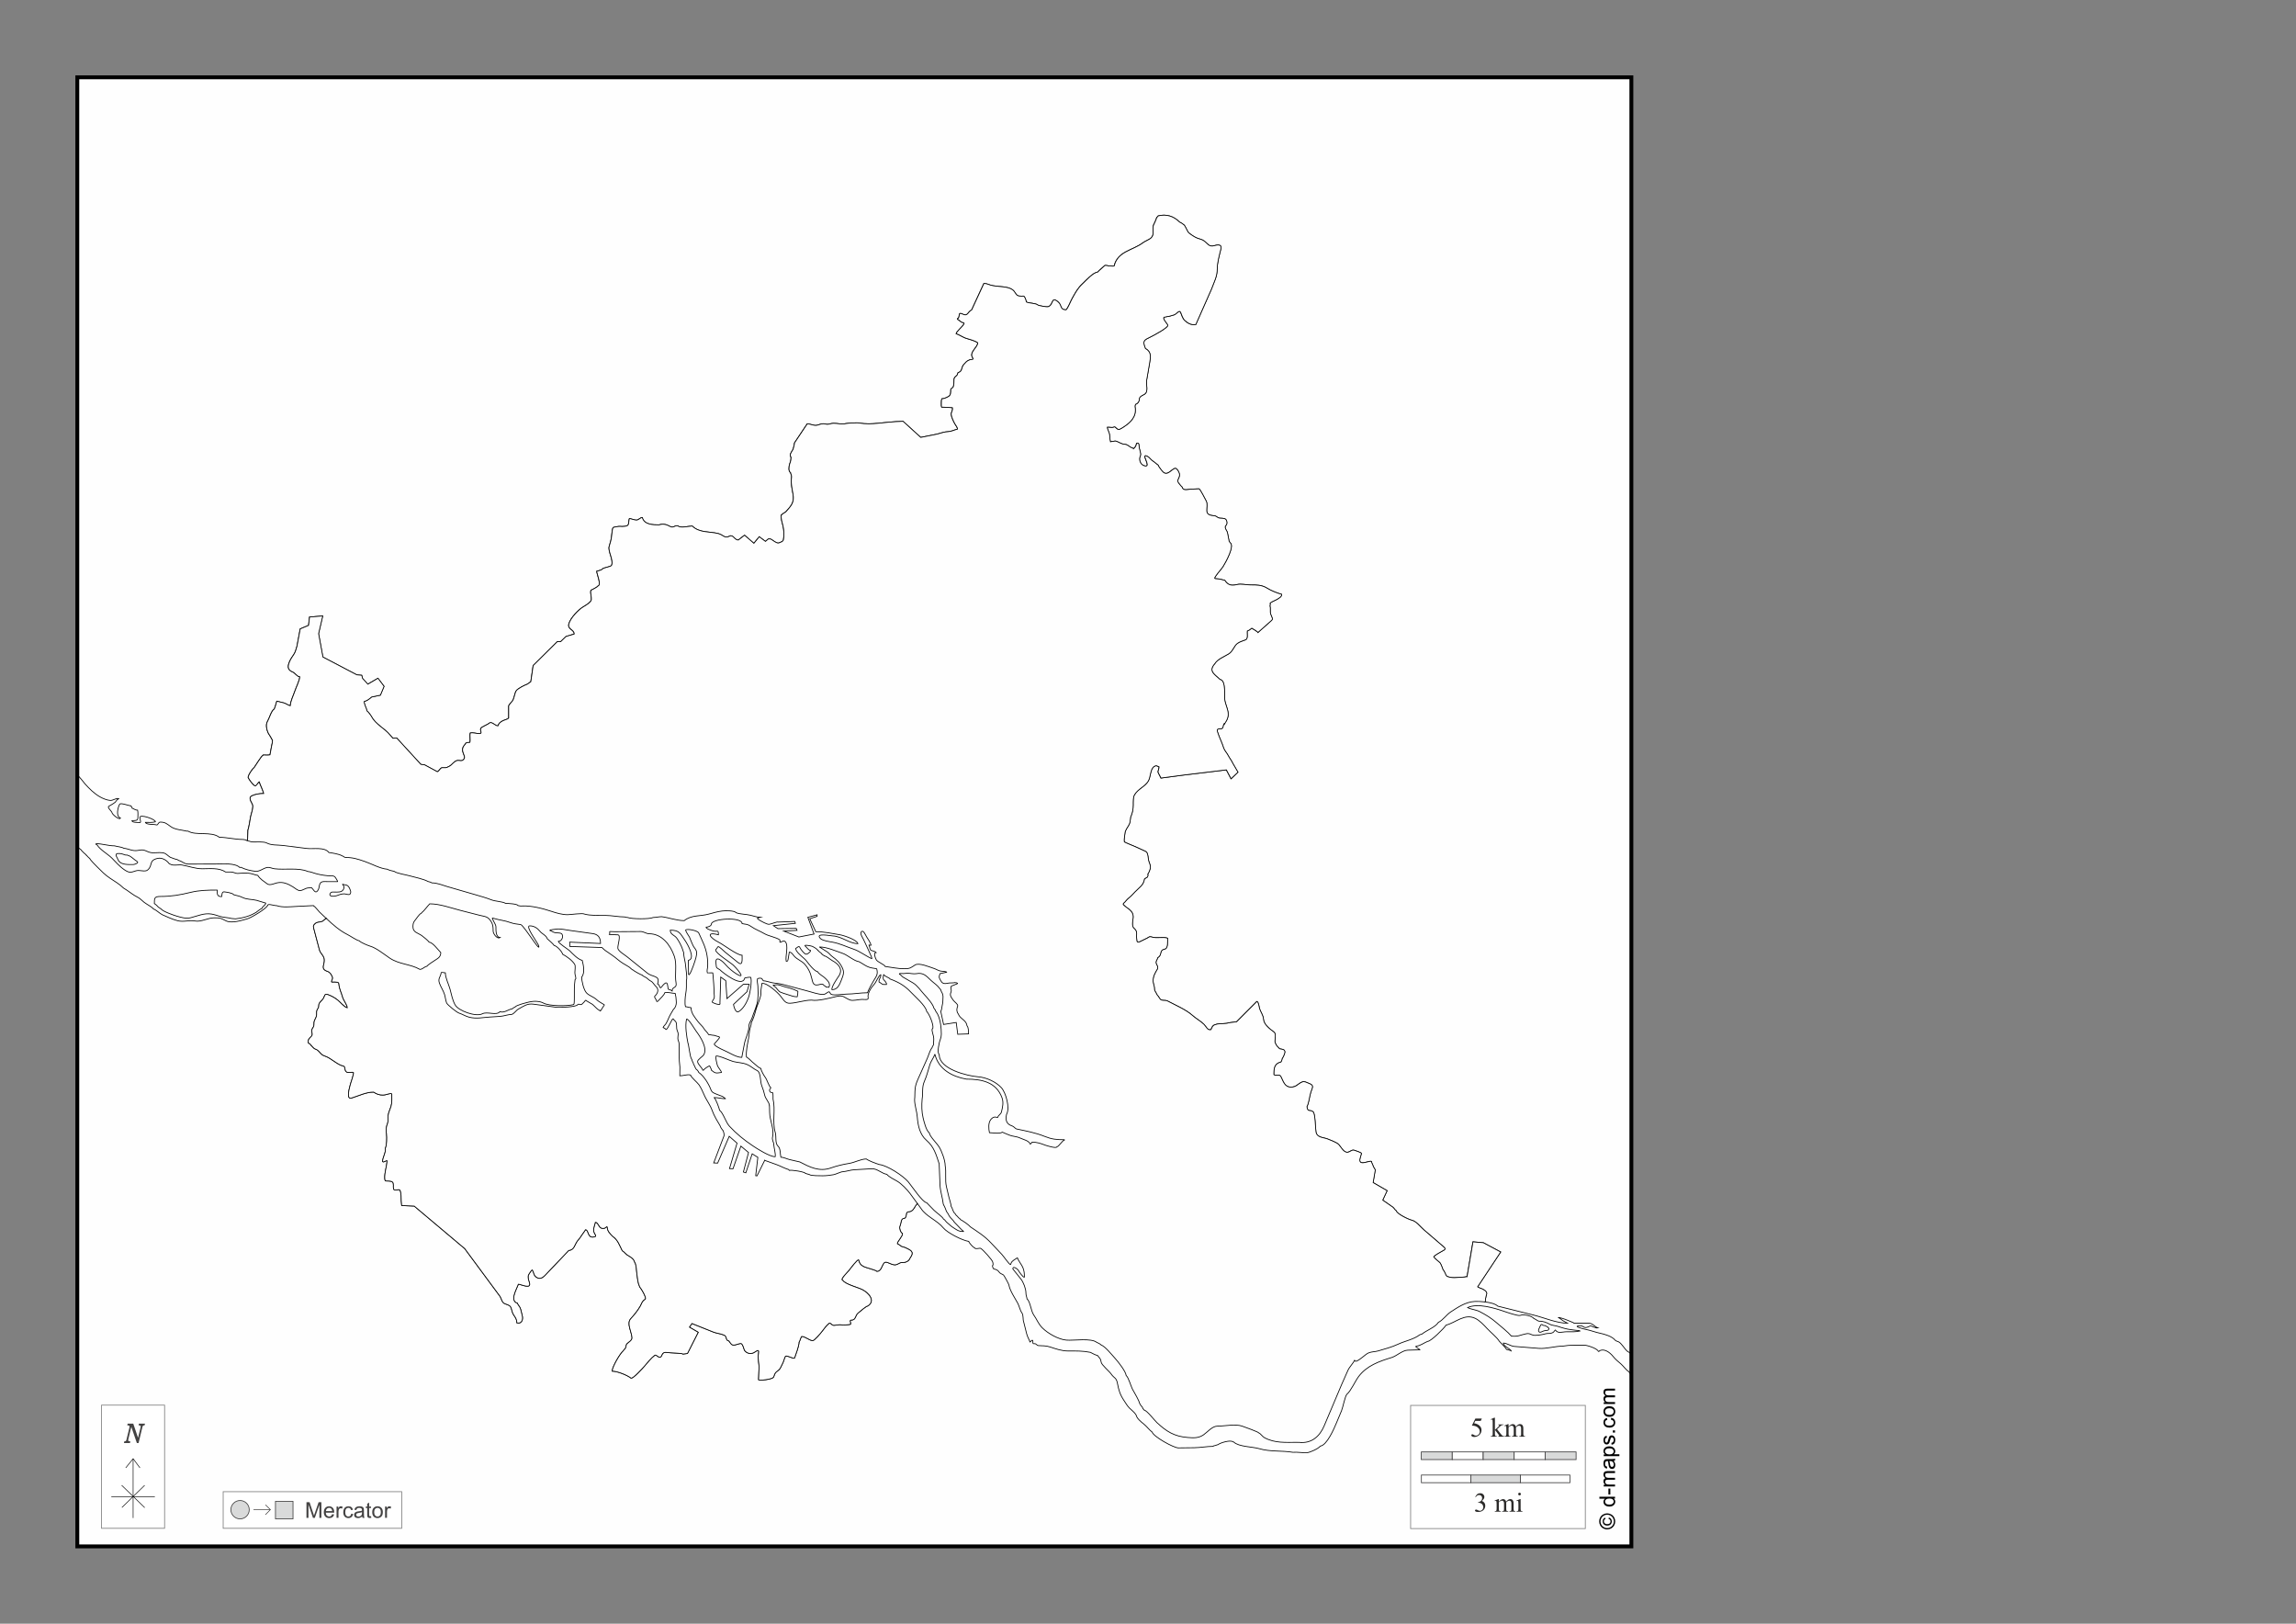 <?xml version="1.0" encoding="UTF-8"?>
<!DOCTYPE svg PUBLIC "-//W3C//DTD SVG 1.1//EN" "http://www.w3.org/Graphics/SVG/1.1/DTD/svg11.dtd">
<!-- Creator: CorelDRAW -->
<svg xmlns="http://www.w3.org/2000/svg" xml:space="preserve" width="297mm" height="210mm" version="1.1" style="shape-rendering:geometricPrecision; text-rendering:geometricPrecision; image-rendering:optimizeQuality; fill-rule:evenodd; clip-rule:evenodd"
viewBox="0 0 29700 21000"
 xmlns:xlink="http://www.w3.org/1999/xlink">
 <rect x="0" y="0" width="29700" height="21000" fill="#808080" stroke="none"/>
 <defs>
  <style type="text/css">
   <![CDATA[
    .str1 {stroke:black;stroke-width:10;stroke-miterlimit:3.864;stroke-opacity:0.502}
    .str3 {stroke:black;stroke-width:50;stroke-miterlimit:22.926}
    .str5 {stroke:#434242;stroke-width:10;stroke-miterlimit:22.926}
    .str2 {stroke:#3F3E3F;stroke-width:10;stroke-miterlimit:3.864}
    .str0 {stroke:black;stroke-width:10;stroke-miterlimit:22.926}
    .str6 {stroke:#2B2A29;stroke-width:7.62;stroke-miterlimit:22.926}
    .str4 {stroke:black;stroke-width:7.62;stroke-miterlimit:22.926}
    .fil6 {fill:none}
    .fil0 {fill:#FEFEFE}
    .fil8 {fill:#D9DADA}
    .fil5 {fill:#FEFEFE;fill-rule:nonzero}
    .fil4 {fill:#D9DADA;fill-rule:nonzero}
    .fil7 {fill:#434242;fill-rule:nonzero}
    .fil3 {fill:#2B2A29;fill-rule:nonzero}
    .fil2 {fill:black;fill-rule:nonzero}
    .fil1 {fill:#FEFEFE;fill-rule:nonzero;fill-opacity:0.502}
   ]]>
  </style>
 </defs>
 <g id="Plan_x0020_1">
  <rect class="fil0" x="1000" y="1000" width="20102.68" height="19000"/>
  <path class="fil0 str0" d="M2995.89 11879.02c-47.35,-12.91 -100.87,-11.77 -149.68,-26.74 -35.8,-10.97 -72.35,-23.9 -109.07,-30.23 -96.74,-16.67 -181.06,25.23 -272.69,47.67 -58.62,14.36 -121.86,-4.79 -177.53,-20.93 -41.19,-11.93 -179.48,-60.39 -201.9,-91.86 -14.96,-7.48 -49.84,-33.31 -58.02,-47.67 -10.46,-5.98 -18.83,-18.61 -30.16,-22.09 0,-70.78 -1.31,-93.02 80.06,-93.02 138.56,0 250.95,-19.18 386.39,-52.32 116.55,-28.51 226.13,-30.24 344.63,-30.24 1.43,1.92 0.63,1.77 2.32,2.33 0,46 -5.19,82.55 56.86,82.55 6.31,-25.24 0.59,-66.63 35.97,-61.62 26.41,3.73 107.55,14.18 120.67,37.21 38.33,11.99 73.68,15.44 110.24,33.72 61.08,30.54 122.52,22.97 184.49,38.37 40.62,10.1 81.15,26.45 119.52,36.04 0,23.76 -45.81,45.72 -48.74,66.28 -2.36,0.59 -4.05,2.29 -4.64,4.65 -20.57,5.14 -49.19,34.61 -68.46,46.51 -86.06,53.19 -169.29,73.56 -269.2,86.04l-51.06 -4.65zm-1352.96 -820.9c-11.8,5.46 -40.38,-5.94 -52.22,-10.46 -25.82,-9.85 -53.85,-10.4 -81.22,-6.98 -13.44,18.86 -9.03,26.33 2.32,46.51 7.15,12.73 12.73,28.12 19.73,40.7 33.76,60.71 131.97,53.48 193.77,53.48 14.2,0 78.76,-22.2 47.58,-40.69 -16.31,-9.68 -32.88,-23.13 -47.58,-34.89 -7.16,-5.74 -37.46,-30.9 -44.09,-32.55l-38.29 -15.12zm2348.54 425.57c-39.29,0 -72.84,33.07 -111.39,34.88 -27.89,1.31 -65.95,-33.3 -89.35,-47.67 -64.3,-39.46 -129.35,-70.48 -208.86,-52.33 -38.55,8.8 -91.05,38.24 -126.48,11.63 -42.64,-32.04 -91.15,-60.9 -120.67,-108.13 -39.42,-5.61 -79.01,-27.28 -125.32,-29.07 -46.3,-1.78 -92.17,-0.83 -138.08,3.49 -26.11,0 -52.52,-18.61 -82.39,-18.61l-70.78 0c-86.38,-57.59 -200.57,-41.86 -301.69,-41.86 -91.88,0 -175.95,-34.41 -264.56,-48.83 -38.47,-6.25 -117.88,12.51 -148.52,-10.47 -6.08,0 -8.75,-3.35 -15.09,-6.97 -35.46,-47.49 -93.16,-81.36 -152,-67.44 -118.04,27.92 -55.38,93.06 -128.8,151.15 -33.48,26.5 -103.38,-6.13 -149.69,9.31 -67.56,22.54 -85.91,28.26 -147.36,-12.8 -64.1,-42.82 -109.9,-98.48 -163.61,-152.32 -50.46,-50.57 -155.84,-110.32 -189.14,-168.59 -4.59,-0.65 -14.93,-8 -18.56,-11.63 0.58,-2.93 1.44,-3.77 3.48,-5.82 79.91,0 156.13,27.91 239.03,27.91 33.51,10.83 91.27,13.41 119.52,31.39 63.46,5.28 112.09,40.83 183.33,27.91 44.71,-8.1 67.09,-12 109.07,8.14 71.24,34.19 98.72,19.77 171.74,19.77 25.54,0 49.38,1.5 71.94,12.79 23.45,11.75 57.38,50.65 80.06,53.48 23.25,7.57 49.43,20.31 73.1,23.26 6.74,5.39 15.96,6.68 22.05,12.79 50.55,12.63 67.92,46.71 128.8,46.51l359.71 -1.16c77.89,-0.25 240.07,-15.12 300.53,45.34 4.44,-1.57 8.06,-3.13 12.76,-3.48 58.54,29.27 123.09,44.71 187.98,52.32 56.45,6.63 101.15,-39.1 152,-48.84 33.19,-6.35 63.99,12.14 96.31,16.28 128.55,16.48 313.64,-17.05 430.49,34.88 40.32,3.47 81.73,23.16 121.84,32.56 53.82,12.61 121.11,24.42 176.37,24.42 22.07,0 41.97,-1.17 56.85,17.44 5.53,6.93 31.33,48.47 31.33,55.81l-1.16 1.17 -132.28 0c-31.91,0 -76.89,-8.74 -93.98,25.58 -17.8,35.72 -6.6,68.3 -39.46,101.16 -25.86,25.86 -52.76,-34.42 -70.78,-48.84l-38.29 3.49zm228.46 394.09l-50.19 39.03c-36.7,13.26 -64.65,3.62 -92.4,28.49 -32.39,29.01 -24.18,40.56 -12.77,83.72l67.3 254.64c13.44,50.84 60.65,73.64 63.82,130.23 3.76,66.98 -54.19,118.2 42.94,149.99 30.46,9.97 47.82,40.62 59.17,66.28 14.61,33 -8.12,36.54 -8.12,68.6 14,4.66 19.57,1.17 34.81,1.17 32.86,6.21 58,-6.82 60.34,32.55 3.26,54.61 32.75,108.42 46.41,161.63 10.61,41.31 61.5,103.31 61.5,140.69 -42.04,-10.51 -89.76,-71.53 -123,-98.83 -39.59,-32.5 -78.73,-53.14 -125.31,-70.93 -45.59,-17.4 -40.66,9.26 -59.18,44.18 -14.39,27.12 -40.56,42.82 -55.7,68.6 -11.11,18.94 -0.7,43.06 -15.08,62.79 -34.81,47.79 -6.72,72.58 -26.69,117.44 -20.49,46.06 -26.69,41.47 -26.69,95.35 0,27.76 -13.9,34.47 -24.36,58.13 -13.86,31.32 16.77,65.8 -8.13,90.7 -31.79,31.79 -45.96,43.22 -40.61,86.04 11.98,5.81 33.99,19.99 37.13,32.56 6.32,1.58 30.46,39.45 53.38,46.51 55.1,16.96 63.44,71.46 118.35,88.37 89.37,27.51 161.59,114.74 248.32,132.55 24.83,5.09 7.12,58.14 40.61,77.91 16.23,9.59 83.79,-1.82 85.87,2.32 9.31,18.59 -32.28,128.04 -38.3,152.32 -10.78,43.41 -60.36,203.02 13.93,180.23 94.36,-28.94 188.48,-76.74 285.44,-76.74 41.23,26.51 71.82,38.37 121.84,38.37 38.5,0 70.89,-19.77 106.75,-19.77l1.16 2.33c3.19,0.79 3.52,3.53 5.8,5.81 0,51.39 4.48,110.82 -10.44,159.3 -14.14,45.91 -30.52,72.65 -38.29,120.92 -4.68,29.14 5.31,65.61 -4.64,93.02 -21.15,58.29 -24.25,82.1 -15.09,141.86 6.64,43.27 3.85,148.09 -15.08,186.04 10.99,48.2 -35.97,118.91 -35.97,170.92 17.55,14.1 40.84,-12.79 56.86,-12.79l1.16 1.17c0,67.63 -49.7,206.07 -22.05,261.62 29.2,3.65 73.64,-4.14 93.99,16.27 17.94,18.01 5.67,59.82 11.6,83.72 10.51,42.39 72.28,-6.32 85.87,24.42 13.31,30.08 13.92,96.44 13.92,130.23l5.8 63.95 162.45 6.98 653.28 549.98 453.69 613.93c23.01,30.34 24.26,86.02 70.78,101.16 81.61,26.58 69.29,35.16 91.67,106.97 15.6,50.03 58.02,70.67 58.02,137.21l1.16 1.16c67.41,16.85 82.04,-51.25 67.3,-97.67 -9.83,-30.93 -13.55,-66.53 -25.53,-95.35 -6.54,-15.72 -34.18,-47.86 -35.97,-60.46 -105.64,-30.18 -5.67,-191.2 12.76,-246.5 31.73,0 170.5,70.65 142.73,-19.77 -9.77,-31.81 -24.51,-67.54 -11.61,-101.16 4.13,-10.76 41.2,-65.11 47.58,-65.11 27.36,36.48 13.47,80.85 73.1,105.81 52.64,22.03 94.49,-37.63 129.96,-73.26l269.2 -282.54c74.09,-6.98 75.45,-74.8 112.55,-123.26 19.5,-25.48 36.35,-41.8 54.54,-73.25 10.05,-17.39 46.27,-61.22 49.89,-72.09 44.21,0 23.46,107.21 104.43,94.18 55.57,-8.95 11.03,-28.16 2.33,-72.09 -7.86,-39.64 13.53,-80.56 20.88,-117.44 22.88,-5.72 45.12,44.57 58.02,60.47 21.1,26.02 68.99,23.56 87.02,-3.49 4.64,0 5.83,0.89 9.29,3.49 0,52.84 37.95,87.95 71.94,122.09 65.92,45.54 86.86,113.74 121.84,183.71 28.97,16.55 47.76,49.59 83.54,67.44 25.92,12.94 71.49,46.3 75.42,77.91 25.3,31.63 24.27,112.09 30.17,152.32 9.24,63.03 10.45,112.05 37.13,172.08 8.89,6.37 58.78,89.04 60.34,100 7.43,15.9 15.09,33.32 15.09,51.16 -2.26,2.26 -6.45,7.82 -6.97,10.47 -38.69,22.11 -41.53,52.53 -61.49,87.2 -34.45,59.87 -77.3,111.99 -123,161.62 -56.03,60.87 10.25,165.29 16.24,245.35 2.55,34.06 -44.21,58.23 -64.98,79.06 -12.59,12.64 -10.01,31.77 -15.08,46.51 -6.59,19.19 -24.16,29.9 -35.97,47.68 -41.38,36.47 -140.4,206.66 -140.4,259.29 65.12,0 190.91,49.77 242.51,89.53 21.7,16.73 155.64,-132.02 175.21,-154.64 37.13,-42.89 86.6,-106.45 132.28,-139.54 18.24,-13.2 42.1,24.42 63.82,24.42 43.8,0 11.01,-74.4 97.47,-60.46 29.09,4.69 197.46,7.82 205.38,19.77l56.86 -6.98 139.24 -274.41 -113.71 -66.28 32.49 -47.67 276.16 110.46c47.11,18.83 96.81,19.83 143.88,41.86 34.42,16.12 14.65,67.83 58.02,73.25 8.17,11.47 28.75,42.21 40.61,48.84 30.56,17.07 80.27,-15.12 114.87,-15.12 22.04,0 39.62,70.22 46.42,88.37 31.6,43.36 90.37,54.95 136.92,19.77 41.21,-31.16 53.46,-23.23 44.09,25.58 -11.94,62.25 9.39,120.58 6.96,183.72l-5.8 149.99 2.32 1.16c4.44,13.42 104.66,-2.17 119.52,-5.81 26.89,-6.58 70.32,-10.25 77.74,-41.86 15.91,-67.83 58.8,-56.37 85.87,-111.62l31.33 -63.95c5.1,-10.41 24.75,-74.81 27.85,-75.58 7.92,-31.84 113.87,39.16 121.83,15.11 16.84,-50.9 56.86,-151.73 56.86,-202.32 2.13,-0.53 1.79,-0.19 2.32,-2.32 12.39,-21.87 18,-54.32 31.33,-72.09 48.17,0 96.47,49.57 141.56,54.65 21.31,2.4 107.43,-99.54 123,-120.93 24.86,-34.17 58.51,-77.44 90.51,-103.48 14.4,-11.73 30.44,13.42 44.09,22.09 20.27,12.86 80.16,-9.42 112.55,-2.33 25.28,5.54 97.16,-0.25 120.68,-6.97 8.91,-22.35 -23.47,-54.65 12.76,-54.65 56.68,0 47.85,-60.66 83.55,-89.54 21.48,-17.39 106.31,-93.02 127.64,-93.02 103.19,-66.69 10.99,-167.39 -68.46,-209.29 -58.06,-30.61 -227.06,-70.83 -257.6,-124.42 -39.78,-5.68 70.47,-110.83 82.38,-126.74 16.28,-21.77 107.87,-144.76 125.32,-136.04 11.61,46.66 28.95,70.65 74.26,90.7 29.4,13.02 148.05,40.85 162.45,58.13 54.26,0 60.7,-69.75 89.35,-105.81 35,-44.07 106.68,45.6 171.73,15.12 44.14,-20.69 35.55,-24.42 84.7,-24.42 30.95,0 69.15,-21.87 78.91,-51.16 35.49,-51.38 49.36,-84.73 -10.44,-116.27 -26.37,-13.9 -53.97,-28.85 -83.55,-34.89 -26.85,-5.49 -46.19,-34.26 -67.3,-39.53 -5.63,-22.55 67.3,-93.99 67.3,-131.39 -27.12,-13.56 -45.9,-73.09 -32.49,-100 12.27,-24.64 11.7,-67.96 27.85,-86.04 15.77,-17.67 33.81,0.42 47.57,-32.56 12.06,-28.88 -3.43,-60.97 39.45,-63.95 42.71,-2.96 61.46,-34.21 82.39,-70.93 2.23,-0.44 24.63,-35.39 26.37,-36.78l0 0 49.05 67.01c65.56,102.24 207.01,151.38 287.77,250 52.46,64.05 246.69,162.74 328.38,174.41 4.75,19.03 57.49,79.53 78.9,84.88 3.26,19.58 63.25,-0.53 74.26,4.65 29.61,13.91 157.81,157.86 157.81,179.06 1.48,5.3 7.95,36.89 0,39.54l0 2.32c-9.78,2.44 3.67,34.76 5.8,39.54 3.9,8.78 51.25,10.71 69.62,38.37 22.18,33.38 36.39,27.5 63.82,46.51 6.01,4.17 67.85,116.26 69.62,127.9 10.86,71.37 78.07,170.62 113.72,236.04 20.9,38.35 29.9,91.58 53.37,124.41 23.93,33.46 10.27,82.08 24.37,119.77l38.29 152.32c10.3,40.95 32.31,73.76 42.93,105.81 16.33,-12.32 37.13,-41.33 37.13,-5.82 0,30.16 -0.77,27.91 25.53,27.91 19.43,0 25.62,23.22 46.42,24.42 55.48,3.21 96.5,0.28 149.68,17.44 79.75,25.72 149.44,52.32 236.71,52.32 102.31,0 185.97,-2.45 285.45,17.44 20.67,11.11 72.01,38.1 92.82,40.7 28.99,40.55 39.13,32.87 47.58,88.37 5,32.91 105.02,116.63 128.8,151.16 41.3,60 66.08,42.08 81.22,120.92 17.22,89.71 32.47,143.45 84.71,222.09 23.57,35.47 42.15,68.95 71.94,98.83 27.56,27.63 64.53,53.06 84.7,88.37 9.1,44.32 62.85,87.96 97.47,115.11 38.35,30.06 74.25,80.1 110.24,105.81 16.91,59.35 279.36,205.34 339.98,204.65l204.22 -2.33c82.47,-0.94 163.2,-17.44 242.51,-17.44 10.53,-7.3 6.98,-4.65 12.77,-8.14 18.17,0 34.74,-11.77 52.21,-13.95 27.38,-24.02 159.32,-63.85 192.62,-37.21 4.76,0.59 7.44,2.45 11.6,3.49 61.25,61.4 242.88,60.41 326.06,84.88 147.92,43.51 290.6,22.81 439.77,47.67 53.71,-5.19 122.91,8.09 182.18,4.66 37.9,-2.2 149.38,-53.52 171.73,-84.89 84.65,-10.58 177.22,-225.56 205.38,-293.01l68.46 -163.95c17.68,-42.33 45.61,-189.93 69.62,-213.94 50.5,-40.51 106.55,-168.84 150.85,-227.9 105.4,-140.54 263.77,-196.53 427,-246.51 68.77,-21.06 138.38,-93.24 210.03,-95.34l158.96 -4.65c-2.48,-7.49 -82.42,-45.17 -46.41,-47.68 46.14,-3.21 100.92,-44.44 143.88,-61.62 40.63,2.38 214.28,-170.77 239.03,-210.46 126.54,-31.63 239.22,-156.02 381.76,-84.88 52.39,26.15 108.72,85.81 148.52,129.06 46.13,50.11 124.49,111 158.97,166.28 16.38,19.4 86.54,86.44 90.51,102.32 5.94,0 65.56,21.51 66.14,23.26l-2.32 0c-6.52,-26.2 -103.27,-61.72 -103.27,-103.49 43.24,0 96.67,39.62 139.24,43.02l319.09 25.58c97.89,7.84 210.79,-29.07 310.98,-29.07 85.08,-15.95 188.98,-12.79 277.32,-12.79 35.83,0 169.79,43.07 182.17,80.23 3.95,0 10,4.14 11.61,-2.32 1.98,-0.99 1.84,-1.06 2.32,-3.49 59.37,-35.62 134.27,17.91 176.37,70.93 26.12,32.88 68.31,70.93 102.11,97.67 21.9,17.34 79.95,92.71 99.79,97.67l40.61 53.49 0 2208.39 -20108.91 1.61 0 -9044.66c5.12,1.26 6.11,-0.33 7.06,3.49l2.32 0 38.29 29.07c1.85,7.4 51.69,55.68 56.86,56.97 0.99,3.99 4.81,2.99 5.8,6.98 2.25,0.75 0.07,0.41 2.32,1.16 0.79,3.2 3.73,2.15 4.64,5.82 2.13,0.53 1.79,0.19 2.32,2.32l2.32 0c1.47,5.9 33.71,37.9 39.46,39.54 5.49,19.24 78.3,91.26 96.3,109.29 55.68,55.81 99.62,102.35 165.93,146.51 59.09,39.34 124.74,77.42 175.22,127.9 61.78,35.41 117.97,87 184.49,119.77 39.46,19.43 69.5,60.97 110.23,83.72 19.31,10.79 84.73,51.89 95.15,68.6 29.38,7.34 80.63,59.29 114.88,74.41 63.09,27.84 127.96,58.12 193.77,75.58 78.14,20.72 153.5,-10.36 222.79,3.49 82.51,16 168.92,-40.7 250.64,-40.7 83.27,0 80.98,2.81 152,38.38 74.48,37.31 205,-4.78 280.81,-26.75 45.9,-13.31 249.92,-131.94 261.07,-176.74 2.47,-0.61 5.2,-3.34 5.81,-5.81 25.18,-6.29 75.82,13.95 111.39,13.95 72.63,25.67 180.74,13.03 257.6,9.3l215.82 -10.46c0.75,2.26 0.41,0.07 1.16,2.33 2.24,0.56 2.92,1.24 3.48,3.48 14.42,3.6 59.42,63.88 73.1,76.75 27.83,26.16 56.86,54.19 86.9,82.47l0 0z"/>
  <path class="fil0 str0" d="M19986.86 17145.13c-11.2,0 -26.83,-2.49 -34.81,-10.47 -7.52,-7.52 -14.42,-5.86 -20.89,2.33 -7.74,9.82 -12.52,26.21 -18.57,38.37 -8.57,17.19 -17.93,31.91 -4.64,48.83 9.75,12.4 29.51,3.23 40.62,-2.32 22.15,-11.07 43.46,-14.42 68.46,-16.28 10.05,-0.75 16.36,-9.1 19.72,-17.44 2.28,-5.65 0.71,-6.26 -3.48,-10.47 -3.48,-3.48 -8.07,-9.86 -11.6,-11.62l0 -2.33 -34.81 -18.6zm-87.03 123.25c-34.83,0 -51.18,8.24 -84.7,-5.82 -27.18,-11.39 -40.69,-19.05 -71.95,-12.79 -80.45,16.1 -107.52,40.87 -192.61,30.24 -46.74,-54.67 -130.35,-119.75 -187.98,-169.77 -72.55,-62.95 -136.66,-102.27 -221.63,-146.5 -51.14,-26.63 -110.37,-27.46 -156.64,-52.33 130.35,-60.16 341.85,4.73 468.78,47.68 33.07,11.18 185.94,65.17 212.34,53.48 40.19,-17.78 150.63,4.2 177.53,41.86 20.45,3.71 41.8,30.25 69.62,33.72 41.4,-3.65 95.98,16.78 131.12,37.21 32.36,18.8 76.3,17.85 111.4,30.23 45.74,16.12 115.14,36.06 163.61,40.7 23.27,2.23 45.81,7.97 69.62,9.3 6.97,0.39 52.02,2.74 53.37,8.14 -56.31,14.07 -117.88,10.46 -177.53,10.46 -57.55,0 -110.31,29.42 -146.2,-24.41 -2.23,0.55 -17.38,26.33 -25.53,31.39 -22.12,13.71 -42.14,15.12 -68.46,15.12 -27.05,0 -48.08,10.38 -73.1,13.95l-51.06 8.14zm-688.39 -429.87c65.88,8.13 133.06,24.61 162.75,54.3l466.46 116.27c137.56,34.28 298.28,104.65 436.29,104.65l-56.85 -31.39c-16.76,-9.26 -47.95,-40.7 -63.82,-40.7 3,-9.02 97.02,22.45 114.87,31.4 11.27,5.64 88.79,33.8 90.51,40.69l192.62 0c48.47,0 78.81,51.17 116.03,60.47 -34.73,8.68 -83.69,-32.63 -102.11,-24.42 -25.43,11.35 -53.38,29.91 -82.38,12.79 -25.8,-15.24 -26.12,-17.76 -60.34,-15.12 -86.54,6.7 75.94,44.07 93.99,47.68 60.09,12.02 117.81,35.69 176.37,47.67 61.68,12.61 156.84,40.67 196.1,89.53 9.84,12.24 28.7,14.65 42.93,20.93 39.68,17.49 80.61,95.24 117.2,124.41l50.62 31.4 0 -16509.07 -20102.68 -0.52 0 9027.29c31.85,20.91 71.7,79.88 98.73,110.46 52.71,59.66 119.93,126.84 193.77,168.59 37.61,21.27 90.38,43.52 133.44,46.51 34.64,2.41 80.15,-32.89 105.6,-24.41 -4.88,1.62 -31.27,31.34 -32.49,36.04 -4.13,15.97 -75.27,53.87 -91.67,63.95 -25.21,15.48 39.31,63.99 41.77,83.72 0,17.85 97.16,103.19 109.07,67.44 -62.67,-15.66 -33.72,-139.9 -10.44,-177.9 13.51,-22.07 125.29,22.09 147.36,22.09 2.55,10.2 13.93,18.47 13.93,29.07 20.56,5.14 35.31,25.58 70.78,25.58 7.46,29.85 3.48,69.06 3.48,101.16 0,39.06 -40.56,33.71 -76.58,33.71 0,29.57 80.3,22.66 100.95,25.58 23.13,3.26 1.16,-39.43 1.16,-66.27 0,-45 193.33,20.19 201.9,54.65 -1.78,0.59 -1.16,-0.03 -1.16,2.32 -44.33,11.08 -82.36,6.98 -128.8,6.98 11.18,33.55 111.46,22.18 141.56,32.56 24.11,8.32 20.98,-36.05 52.22,-36.05 67.61,0 86.41,26.34 139.24,61.63 56.96,38.06 140.7,39.93 204.22,55.81l12.76 -1.17c104.86,63.06 304.41,-1.15 406.13,80.23 97,0 199.15,27.91 299.37,27.91 22.6,0 43.59,7.16 64.67,14.75l0 0 5.11 -133.93c15.63,-49.36 24.16,-117.69 33.49,-168.02 9.27,-50.05 30.17,-92.09 30.17,-147.66 0,-31.91 -73.34,-102.15 -10.45,-130.23 47.46,-21.18 98.87,-29.07 150.85,-29.07 -12.06,-48.24 -41.51,-102.77 -58.02,-152.31 -10.44,2.61 -41,61.54 -55.7,52.32 -32.5,-20.37 -65.45,-68.95 -85.86,-103.48 -12.04,-20.36 60.21,-126.43 75.42,-130.23 17.07,-23.76 96.49,-154.12 112.55,-158.13 0.53,-2.14 0.2,-1.8 2.33,-2.33 0.68,-2.04 2.8,-1.44 3.48,-3.48 26.86,0 62.42,3.82 87.02,-2.33l19.73 -106.97c2.47,-13.4 23.01,-87.67 6.96,-93.02 -0.39,-1.97 -4.87,-8.78 -6.96,-9.3 -4.5,-18.03 -33.27,-54.15 -42.93,-74.41 -18.36,-38.46 -34.24,-107.78 -9.29,-147.67 21.85,-34.95 51.53,-143.29 88.19,-161.62 14.41,-31.61 22.95,-72.36 32.49,-101.16l90.51 22.09c22.15,5.4 69.39,37.21 83.54,37.21l1.16 -1.16c0,-53.23 41.28,-135.63 59.18,-189.53 15.93,-47.95 62.66,-139.79 62.66,-184.87 -32.94,0 -61.07,-49.51 -89.35,-60.46 -78.2,-30.28 -65.38,-83.24 -39.45,-141.85 12.13,-27.4 34.4,-60.32 52.21,-86.05 22.52,-32.56 29.19,-71.49 40.62,-105.8l41.77 -224.41 107.91 -45.35 12.77 -108.13 170.57 -13.95 -53.38 229.05 55.7 302.31 438.61 230.22 63.82 5.82 10.44 40.69 68.46 74.42 131.12 -76.74 78.9 104.64 -47.57 113.95 -114.87 24.42c-29.35,26.24 -57.61,47.88 -93.99,56.97l-1.16 1.16c0,38.47 29.37,83.28 37.13,122.09 10.68,5.34 50.74,57.48 56.85,69.76 51.09,102.76 172.07,155.24 241.36,241.85l37.13 41.86 47.57 -4.65 313.3 341.84 47.57 5.81 165.93 89.53c23.3,-9.47 36.96,-45.6 54.54,-49.99 1.31,-5.29 55.12,1.63 67.3,-4.65 21.26,-10.95 39.71,-17.1 58.01,-33.72 25.96,-23.59 52.86,-58.14 89.35,-58.14 28.12,0 41.97,12.18 66.14,-8.14 35.08,-29.5 4.04,-64.98 -4.64,-99.99 -6.08,-24.51 -6.84,-36.3 1.16,-60.47 7.07,-21.39 33.28,-40.35 37.13,-55.81 20.83,-8.74 27.41,-8.14 48.73,-8.14 0.59,-1.78 -0.02,-1.16 2.33,-1.16l1.16 -1.16c8.7,-34.8 -5.06,-80.96 4.64,-119.76 34.56,-8.64 81.43,8.14 119.51,8.14 42.09,0 3.73,-40.64 16.25,-67.44 9.18,-19.63 88.32,-47.94 111.39,-68.6 30.68,-27.49 80.76,42.82 112.55,34.88 18.32,-73.3 129.04,-80.05 133.44,-97.67 2.05,-0.68 1.45,-2.81 3.49,-3.49l0 -152.31c0,-18.24 37.83,-51.62 48.73,-67.44 26.81,-38.95 28.74,-109.61 53.38,-137.2 23.35,-26.13 102.3,-67.53 136.92,-79.07l47.57 -32.56 30.17 -209.29 312.13 -309.28 44.1 0 69.62 -67.44 105.59 -31.39c0,-61.93 -91.67,-57.51 -68.46,-134.88 22,-73.37 123.75,-182.05 190.3,-219.76 26.08,-14.77 97.41,-57.79 99.79,-89.53 3.24,-43.35 -15.99,-81.34 -5.81,-122.08 12.28,-3.07 90.2,-45.28 92.83,-55.81 45.29,-11.32 -17.4,-160.13 -17.4,-188.37 1.91,-1.43 1.76,-0.64 2.32,-2.32 17.81,0 36.16,-13.95 52.21,-13.95 16.71,-9.57 7.05,-8.17 16.25,-10.47 7.62,-22.87 113.01,-29.44 121.83,-52.32 26.94,-69.93 -50.54,-182.09 -31.33,-244.17 12.14,-39.26 28.87,-94.76 31.33,-136.04 0.63,-10.72 11.08,-100.91 16.25,-103.49 0,-9.11 81.65,-21.41 96.31,-18.6 19.36,3.72 95.44,1.14 100.95,-20.93 7.64,-2.54 9.26,-67.66 16.24,-80.23 2.5,-4.52 72.32,22.08 92.83,19.77 31.05,-3.49 48.79,-33.72 74.26,-33.72 23.61,94.46 140.74,95.34 216.99,95.34 46.18,-15.85 94.15,-7.53 135.76,17.45 50.34,30.21 61.41,-12.46 107.91,-5.82 25.14,35.28 144.36,3.49 185.66,3.49 90.81,90.81 226.25,68.25 337.66,97.67 65.25,17.22 79.34,68.11 146.2,32.56 45.27,-24.06 60.89,51.16 111.39,51.16l81.23 -62.79 120.67 104.64 69.63 -84.88 80.06 60.47 34.81 -30.23c40.84,-10.83 56.65,19.67 89.35,36.04 12.99,6.51 27.8,16.29 42.93,15.12 15.78,-1.21 32.53,-15.31 47.57,-17.45 9.2,-12.89 15.12,-8.87 18.57,-27.9 9.45,-52.15 6.89,-123.18 -5.8,-174.41 -9.55,-38.52 -31.57,-106.08 -22.05,-144.18 3.84,-0.96 5.25,-4.08 9.28,-4.65 9.51,-14.26 38.39,-24.49 51.06,-37.21 66.51,-75.74 110.87,-116.83 90.51,-229.05 -8.6,-47.39 -19.8,-104.37 -22.05,-152.32 -1.12,-23.93 1.75,-43.07 3.48,-66.28 1.95,-26.05 -9.83,-37.61 -12.76,-58.13 -30.58,-15.29 -20.62,-85 -11.61,-110.46 14.57,-41.12 17.41,-50.55 17.41,-91.86 -30.09,-20.06 16.32,-79.47 26.69,-97.67 5.07,-16.27 18.56,-69.6 18.56,-83.71l164.77 -246.5c44.71,0 85.16,29.59 129.96,17.44 45.16,-12.26 59.97,-25.87 107.91,-13.95 41.12,10.22 64.28,-10.47 102.11,-10.47 56.04,0 104.28,17.67 161.29,3.49 18.77,-4.66 158.21,-13.64 167.09,-6.98 184.6,29.87 292.99,-13.95 570.89,-22.09l228.59 208.13 181.01 -36.04c58.68,-8.82 103.73,-34.42 165.93,-37.21 51.32,-2.31 84.71,-22.7 128.8,-33.72 0,-24.1 -23.05,-48.62 -34.81,-69.76 -16.67,-29.99 -43.78,-87.37 -46.41,-119.76 -2.58,-31.89 24.68,-49.95 15.08,-88.37l-140.4 -6.98c-4.19,-5.59 -3.24,-99.55 2.32,-106.97 26.77,0 69.48,-17.73 91.67,-32.56 26.27,-17.54 25.53,-52.78 25.53,-82.55 0,-24.83 24.35,-20.48 32.49,-40.69 8.22,-20.38 9.28,-67.57 9.28,-90.7 0,-42.46 40.87,-47.22 44.09,-69.76l6.96 -18.6c1.4,-0.46 3.01,-2.72 3.49,-4.66 57.79,-14.44 37.84,-70.44 73.1,-105.8 32.14,-32.25 32.63,-42.62 76.58,-59.3 22.64,-8.6 57.31,2.56 37.13,-26.75 -48.75,-70.83 66.14,-132.31 66.14,-194.17 -3.44,-1.14 -4.75,-4.65 -10.44,-4.65 -6.77,-13.54 -107.76,-44.42 -126.48,-48.84 -51.06,-12.04 -99.4,-51.95 -142.72,-62.78 0,-23.73 80.87,-91.9 96.31,-118.6 16.69,-28.88 -3.02,-21.3 -23.21,-30.23 -17.68,-7.83 -39.5,-34.32 -55.7,-38.37l0 -8.14c41.14,-13.71 -3.15,-93.29 64.98,-59.3 70.35,35.11 63.82,-26.11 118.36,-53.49l157.8 -341.84c28.9,-1.69 56.21,11.08 82.39,19.77 93.21,30.92 261.67,3.4 315.61,90.69 28.73,46.48 39.26,53.49 90.51,53.49 28.41,0 23.66,-7.99 39.45,13.95 8.44,11.71 20.03,47.45 22.05,61.62 37.26,18.63 122.65,12.51 150.84,40.7 19.74,7.65 111.37,25.89 131.12,19.77 71.52,-22.16 36.31,-140.86 129.96,-60.47 49.83,42.76 19.47,101.16 102.11,101.16 26.49,-26.49 56.29,-106.68 77.75,-145.34 42.42,-76.38 72.93,-135 136.92,-194.18 47.15,-43.59 132.42,-141.17 193.78,-148.82 20.26,-24.38 67.45,-59.4 93.98,-86.05 14,0 33.58,0.31 45.26,6.98 26.17,-5.08 48.69,6.97 71.94,1.16 0.53,-2.13 0.19,-1.79 2.32,-2.32 47.27,-189.92 235.97,-197.71 368.99,-296.5 59.6,-44.27 134.6,-47.82 134.6,-130.22 0,-32.83 -6.8,-85.67 10.44,-111.63 6.91,-10.39 34.27,-75.23 35.97,-87.2 4.15,-2.07 17.21,-16.51 19.73,-20.93 102.94,-25.73 197.2,1.27 276.16,80.23 7.92,4.09 44.44,22.11 46.42,29.07 27.59,7.88 49.43,91.62 74.26,111.62 30.14,24.29 74.22,54.48 111.39,68.6 30.46,11.56 55.85,14.02 82.39,32.56 47.82,33.43 64.72,84.21 134.6,62.78 38.82,-11.91 101.03,-20.41 85.86,40.7 -18.35,73.93 -47.57,177.78 -47.57,253.47 0,107.14 -39.02,169.05 -74.26,266.27l-203.06 459.28c-55.93,10.82 -103.52,-16.08 -142.73,-52.33 -25.6,-23.68 -39.76,-68.28 -52.21,-101.15 -17.14,-45.21 -55.8,20.3 -85.87,29.06l-63.82 18.61c-10.15,2.95 -59.93,7.64 -60.34,9.3 -38.26,9.56 33.74,87.84 41.78,102.32 17.02,30.69 -185.17,136.64 -216.99,152.32 -90.57,44.61 -113.21,49.14 -71.94,152.31 80.7,44.66 67.7,110.75 53.38,194.18l-37.14 216.27c-10.72,62.48 30.53,152.74 -35.97,186.03 -28.61,14.33 -60.33,27.88 -60.33,63.95 0,27.22 -20.72,54.04 -46.42,60.46 -18.54,37.24 0.45,35.67 -3.48,79.07 0,106.38 -88.05,175.74 -170.57,226.73 -48.81,30.17 -49.75,25.56 -91.67,-11.63 -7.79,-6.9 -27.45,5.82 -38.29,5.82 -19.06,0 -47.91,-7.46 -63.82,-3.49 0,19.99 24.29,64.55 29.01,88.37 6.6,33.33 4.76,69.12 12.76,101.15 5.27,0 7.77,0.36 11.61,-3.48 12.7,5.08 42.19,-12.59 66.14,-3.49 41.6,15.79 61.41,36.61 110.23,39.53 39.11,2.33 68.42,44.18 91.67,44.18 1.09,3.3 15.7,9.47 19.72,10.47l0 2.32c23.21,-19.92 33.85,-37.37 38.3,-68.6 39.55,-22.6 30.19,37.89 35.97,60.47 5.44,21.29 17.4,61.26 17.4,81.39 0,22.11 -15.77,36.83 -13.92,61.62 3.45,45.99 29.28,81.31 73.1,88.37 85.09,13.73 -71.33,-179.24 32.49,-122.09 23.04,12.69 41.54,44.14 67.3,59.3 24.74,14.55 44.63,38.21 67.3,51.16 2.43,17.05 52.48,80.46 67.3,93.02 66.53,56.37 129.95,-80.68 170.57,-44.18 21.56,19.38 42.73,56.86 38.29,87.2 -5.84,39.84 -39.08,59.49 -10.44,97.67 10.55,12.02 31.18,40.44 42.93,48.83 13.92,55.83 75.13,30.68 112.56,29.07l107.91 -4.65c11.19,-0.48 81.16,134.77 92.83,158.13 39.2,78.4 -54.7,181.97 100.95,189.53 26.13,1.26 34.88,17.01 56.85,26.74 28.11,12.44 74.58,-2.4 96.31,22.09 17.76,20 21.14,67.16 -5.8,82.55 -11.48,40.31 20,53.52 27.85,94.19l20.88 108.13c6.35,7.12 9.53,7.49 10.45,13.95 66.5,38 -59.69,262.18 -88.19,306.96 -28.39,44.63 -62.34,75.03 -92.83,120.93 -21.74,32.71 -28.01,40.69 13.93,40.69 40.13,0 67.14,14.52 99.79,18.6 40.74,65.46 87.28,72.17 156.64,55.82 55.95,-13.18 118.38,4.65 176.38,4.65 80.39,0 146.99,-1.13 218.14,44.18 45.93,29.24 133.38,64.25 183.34,76.74 12.86,51.47 -139.95,95.83 -143.89,111.62 -2.84,0.71 -2.77,2.87 -4.64,3.49 0,12.94 3.14,23.76 -2.32,36.04 12.3,31.85 -1.63,73.57 10.44,106.98 27.53,76.25 39.96,53.88 -30.16,116.27l-134.6 119.76c-3.96,-11.89 -67.7,-48.39 -80.07,-55.81 -16.27,12.2 -37.28,30.86 -58.02,36.04 -6.19,24.89 13.66,99.34 -22.04,113.95 -35.87,14.67 -73.62,23.43 -105.59,46.51 -45.02,32.49 -58.23,101.91 -113.72,136.04 -61.3,37.72 -140.36,65.07 -181.01,129.06 -87.09,99.17 7.43,139.98 69.62,202.32 82.62,10.32 50.49,225.26 63.82,279.05 29.99,121.01 78.71,169.37 -1.16,289.52 0.34,-1.57 0.89,-2.15 0,-3.49 -21.85,5.46 -18.79,35.69 -25.53,53.49 -17.17,45.28 -90.87,-9.86 -69.62,59.3 21.16,68.86 57.39,136.69 78.9,206.96 10.33,33.74 42.3,64.97 58.02,96.51 17.21,34.55 43.07,63.74 59.18,99.99l68.46 117.44 -89.35 84.88 -60.34 -115.11 -565.09 68.6 -280.8 37.2c-11.34,-27.1 -27.38,-48.29 -38.29,-76.74 -2.42,-6.31 13.92,-52.91 13.92,-67.43 -24.34,-8.11 -33.02,-27.13 -67.3,-3.49 -47.7,32.91 -41.93,135.43 -73.1,187.2 -43.67,72.55 -137.7,102.89 -179.85,180.22 -17.34,31.83 -15.09,90.89 -15.09,127.9 0,61.49 -9.91,102.32 -33.65,159.29 -5.77,32.81 -2.53,59.64 -17.4,90.7 -19.81,41.4 -52.76,72.15 -55.7,118.59 -1.96,30.9 -14.96,83.1 -8.12,110.46 50.62,25.31 107.21,44.85 161.29,69.77l116.03 53.48c33.49,15.42 28.28,97.39 41.77,132.55 9.75,25.39 18.57,46.7 18.57,74.42 0,15.09 -23.4,77.73 -34.81,84.88 7.58,27.02 0.81,22.83 -9.28,43.02 -13.92,5.22 -23.16,12.16 -33.65,20.93 -9.91,79.33 -68.57,109.68 -120.68,165.1 -22.86,24.3 -58.86,63.18 -84.71,82.56 -26.04,19.54 -43.28,51.09 -66.14,67.44 -1.17,5.86 -3.48,8.54 -3.48,15.11 63.86,63.86 146.81,79.8 126.48,191.85 -4.85,26.75 -13.03,90.47 9.28,110.46 38.93,34.87 41.87,53.52 37.14,110.46 6.8,39.78 -8.57,93.73 45.25,67.44l92.83 -45.35c22.36,-10.93 28.05,-25.02 53.37,-16.28 67.16,23.2 148.95,-4.08 210.03,16.28 0,36.06 7.72,131.32 -32.49,139.53 -84.05,17.15 -29.11,74.55 -93.99,111.62 -2.24,15.76 -18.27,36.1 -22.05,54.65 -6.97,34.27 36.96,58.9 16.25,94.18 -30.27,51.54 -57.42,95.06 -54.54,159.29 1.37,30.46 17.4,59.64 17.4,91.86 0,38.88 17.28,39.08 27.85,70.93 4.15,6.34 6.39,9.3 9.29,15.11 19.33,15.34 27.9,53.12 53.37,62.79 23.39,8.87 55.93,0.68 76.58,11.63 98.76,52.42 241.56,113.33 323.74,187.19 46.2,41.53 108.13,74.64 150.85,117.44 29.68,29.75 43.57,78.88 89.34,67.44 21.93,-51.31 27.22,-60.64 83.55,-73.25 32,-7.17 119.05,-1.62 141.56,-15.12l106.75 -13.95 262.24 -262.78c22.98,9.98 26.47,59.44 32.49,83.72 13.45,54.15 49.94,91.02 53.38,148.83 3.85,64.54 83.48,125.89 134.6,162.78 31.26,22.57 12.76,88.41 12.76,119.76 0,27.15 28.08,69.96 52.22,87.2 2.94,23.68 71.52,1.42 76.58,46.51 2.39,21.28 -22.12,73.67 -34.81,89.53 -1.77,16.87 -7.1,29.1 -15.09,43.02 -87.59,21.89 -92.82,80.47 -92.82,165.11 21.06,21.06 71.01,-12.42 90.5,24.42 31.03,58.68 46.34,137.2 131.12,137.2 72.38,0 89.37,-45.29 147.37,-67.44 28.75,-10.97 56.48,8.56 83.54,18.61 71.82,26.66 46.35,50.46 25.53,115.11 -17.35,53.84 -23.93,139.29 -49.89,186.03 6.66,77.89 45.18,32.43 81.22,68.6 26.95,27.03 27.65,211.55 35.97,259.29 13.01,74.68 93.06,68.34 150.85,90.69 34.11,13.2 120.03,45.93 143.88,72.09 35.02,38.39 70.91,121.34 132.28,94.18 32.14,-14.23 43.76,-31.37 77.74,-17.44 12.58,5.16 83.55,27.05 83.55,38.37l-16.25 55.81c-34.64,119.01 109.56,34.69 145.04,46.51 3.44,24.14 20.11,44.94 24.37,66.28l25.53 44.18 -27.85 163.95 181.02 104.64 -56.86 122.09 133.44 93.02c14.4,12.7 25.17,35.36 40.61,44.18 12.45,43.7 159.88,113.11 203.06,123.25 57.31,13.47 108.51,83.88 154.33,123.25l244.83 210.45c38.27,32.89 44.8,40.25 -12.76,68.6 -17.77,8.76 -100.58,55.53 -104.43,70.93l2.32 1.16c5.01,15.14 61.71,59.41 76.58,73.25 16.65,15.48 33.65,75.58 35.97,76.74 0,5.09 7.36,21.91 12.76,23.26 6.67,13.35 17.11,25.76 22.05,39.53 6.15,17.17 12,35.95 30.17,41.86 36.87,12.01 77.89,16.61 118.35,11.63 24.05,-2.96 49.17,-0.98 73.11,-4.65 10.34,-1.59 38.62,0.06 46.41,-5.82 2.86,2.16 10.02,1.17 13.92,1.17l76.59 -452.31 134.6 11.63 223.94 119.76 -298.2 449.98c5.86,3.44 13.89,10.86 20.88,11.63 13.08,10.47 30.7,10.33 44.1,18.6 19.57,12.06 37.25,18.45 48.73,39.53 12.78,23.45 -8.12,47.5 -8.12,69.77 -4.39,7.32 -4.56,49.82 -8.43,56.29l0 0z"/>
  <path class="fil0 str0" d="M3200.97 10871.71c23.89,8.61 47.93,17.8 74.57,17.8 39.99,0 135.63,-4.54 169.41,10.47 61.02,35.46 146.96,26.27 215.82,34.88l306.33 38.37c85.37,10.68 233.14,-22.54 286.61,52.32 32.29,4.03 144.94,22.48 167.09,41.86 15.53,1.41 29.26,18.39 44.09,22.09 100.67,0 162.62,20.78 254.12,52.33 88.37,30.46 198.03,92.32 290.09,99.99 11.54,9 74.35,26.45 90.5,27.91 28.7,25.11 154.73,44.88 197.26,56.97 72.16,20.51 177.77,39.93 241.35,74.41 11.58,1.5 38.05,9.82 47.58,17.44 71.25,0 134.85,29.1 203.06,48.84l365.51 105.81c63.01,18.23 138.48,39.48 199.58,63.95 53.41,21.38 142.86,21.29 186.81,46.51 22.52,0 153.49,5.95 158.97,27.9 28.06,4 21.68,7.91 55.7,5.82 110.66,-6.8 266.34,32.38 374.79,68.6 66.81,22.32 141.43,44.18 212.34,44.18 35.94,0 196.06,-23.83 216.99,-8.14 72.24,21.01 191.68,17.44 268.04,17.44 84.83,0 172.89,19.77 254.12,19.77 10.42,4.63 25.74,6.97 37.13,6.97 46.1,20.58 283.76,23.5 330.7,0 35.92,0 73.21,-10.46 109.07,-10.46 95.1,12.27 193.78,51.16 292.41,51.16 95.22,-76.18 205.35,-53.46 317.93,-84.88 61.41,-17.14 107.93,-31.04 171.73,-39.53 34.67,-4.62 159.49,-8.13 181.02,22.09 53.88,20.38 128.22,18.2 185.65,32.58 34.74,8.69 90.03,26.75 124.16,26.75 -41.14,10.28 -44.58,13.02 -10.44,34.88 24.6,15.74 97.49,55.81 125.31,55.81 21.86,0 109.32,-38.11 118.36,-29.07l215.82 -8.14 8.13 24.42 -284.29 30.23 58.02 38.37 236.71 -3.48 10.44 25.58 -171.73 9.3 196.1 76.74 196.1 -38.37 -80.07 -216.27 119.52 -32.56 0 19.77 -95.15 31.39 77.74 167.44c106.21,0 207.88,21.76 310.98,39.53 55.81,9.61 222.15,66.14 234.39,115.11 -109.96,0 -209.6,-95.26 -327.22,-99.99 -30.82,-1.23 -234.64,-43.35 -156.65,34.88 26.7,26.77 114.46,38.74 152.01,45.35 100.02,17.63 182.84,60.12 275,90.69 80.64,26.76 157.23,88.07 235.55,123.25 18.53,8.33 -81.62,-190.18 -92.83,-219.76 -13.86,-36.6 -60.57,-98.02 -45.25,-122.09 27.78,-43.68 59.04,41.14 70.78,58.14 20.15,29.2 46.27,71.88 58.02,104.65 7.24,20.18 -37.05,-10.6 -25.53,8.14 9.21,15 10.36,58.76 27.85,63.95 18.2,5.41 55.46,15.16 64.98,27.91 -43.05,0 -8.3,76.95 1.16,94.18 14.88,27.13 110.57,64.51 114.87,86.04 82.83,10.72 160.6,29.07 247.16,29.07 71.85,0 81.93,-10.27 138.08,-47.67 51.85,-34.52 187.31,26.09 242.51,43.02 28.99,8.88 56.45,27.27 83.55,33.72 24.02,5.71 60.8,3.55 82.38,12.79l1.16 3.49 -84.7 17.44c-9.44,29.29 -19.54,42.87 -2.33,72.09 18.18,30.85 25.54,56.98 68.47,56.98 20.78,0 44.39,-8.14 66.13,-8.14 13.1,0 48.39,-0.03 59.18,-4.65 5.78,3.47 25.49,-0.07 29.01,6.97 2.29,0 2.65,0.68 4.64,1.17l1.16 1.16 1.16 1.16c0,6.69 -68.73,27.01 -81.22,36.05 -12.94,9.38 -1.16,43.96 -1.16,58.13 0,17.9 -11.6,30.13 -11.6,48.84 0,29.48 23.49,54.91 39.45,77.9 13.51,19.44 55.69,44.02 55.69,69.77 -6.25,16.18 -10.83,31.56 -11.6,48.83 -0.71,16.13 5.42,24.5 6.96,38.37 12.88,14.79 17.56,35.23 30.17,50 33.74,39.48 87.61,62.13 93.99,119.77 21.74,25.36 18.57,70.96 18.57,103.48l1.16 2.33 -139.25 4.65 -19.72 -152.32 -163.61 25.58 -35.97 -168.6c13.61,-24.73 10.67,-45.79 17.4,-72.09 9.69,-37.91 11.61,-81.52 11.61,-122.09 0,-12.24 -5.14,-34.79 -11.61,-44.19 -4.44,-6.47 -18.63,-36.48 -19.72,-44.18 -2.63,-1.88 -11.98,-11.94 -12.77,-15.12 -30.49,-42.77 -72.81,-67.72 -110.23,-102.32 -59.34,-54.88 -96.05,-106.93 -192.62,-88.37 -32.51,6.25 -78.78,-5.81 -113.71,-5.81 -17.69,0 -34.78,4.65 -52.22,4.65 -7.67,0 -46.5,-4.41 -48.73,2.33l-2.32 0 0 4.65c15.12,5.04 32.32,30.71 47.57,39.53l126.48 73.25c57.41,33.24 102.24,102.93 147.36,151.16 34.76,37.17 114.34,126.27 124.16,175.58 4.16,5.56 11.87,19.29 17.41,23.25 2.17,17.43 23.1,38.45 31.33,55.81 36.58,77.2 47.57,172.47 47.57,258.14 0,44.79 -17.91,72.58 -26.69,112.78 -8.39,38.38 -12.84,67.15 -16.24,108.14 0.17,5.25 11.02,45.21 16.24,46.51 0,184.93 362.86,273.06 502.43,283.71 104.68,7.98 229.61,63.65 300.53,140.69 58.78,63.87 114.79,263.69 67.3,345.34 -16.32,79.46 -0.8,126.39 75.43,151.16 21.7,7.05 35.41,33.87 56.85,38.37 122.62,25.74 239.5,47.12 357.39,94.18 97.15,38.77 155.18,44.19 257.6,44.19l1.16 1.16 0 3.49c-30.07,7.51 -69.47,82.54 -98.63,88.37 -5.73,22.94 -135.04,-16.72 -154.33,-24.42 -55.26,-22.05 -107.1,-37.21 -163.61,-37.21l-2.32 1.16c-2.24,9 -17.41,16.33 -19.72,23.26l-4.65 0c-14.94,-44.84 -91.39,-58.63 -129.95,-77.91 -33.66,-16.82 -73.07,-18.27 -109.08,-27.9 -42.77,-11.45 -79.87,-32.3 -120.67,-47.68 -32.52,24.77 -123.39,6.98 -164.77,6.98 -1.43,-1.91 -0.64,-1.76 -2.32,-2.32 -9.6,-48.18 -15.32,-118.21 12.76,-160.46 11.04,-16.63 28.14,-33.23 47.57,-38.37 21.09,-5.59 37.54,5.99 47.58,3.48 5.71,-28.59 40.18,-40.01 47.57,-69.76 15.34,-61.81 30.15,-123.42 6.96,-186.04 -74.94,-202.41 -262.44,-239.53 -460.65,-239.53 -184.9,-32.61 -358.24,-127.04 -406.12,-318.59l-2.33 0c-14.17,42.52 -50.01,86.54 -63.81,131.39 -22.79,74.01 -38.29,142.6 -70.79,216.27 -34.18,77.45 -15.42,147.57 -29,229.06 -7.05,80.2 -6.22,167.56 12.76,244.18 11.58,46.72 39.11,163.67 80.06,193.02 3.99,43.98 98.88,136.01 127.64,182.55 34.83,56.35 77.75,175.41 77.75,240.69 16.12,88.85 -4.48,185.44 16.24,273.25l30.17 127.9c8.92,37.81 28.19,90.02 31.33,127.9 20.52,26.43 21.82,72.15 51.05,93.02 3.42,9.44 10.69,13.29 15.09,22.09 17.08,10.71 24.99,31.73 45.25,41.86 2.53,4.06 5.59,7.57 8.12,11.63 27.34,13.67 108.65,67.99 126.48,93.02 102.14,69.45 182.88,117.69 270.36,210.46l139.24 147.67c19.28,20.44 92.92,126.19 109.08,130.23 0.75,2.25 0.41,0.07 1.16,2.32 4.01,0 7.71,-15.24 9.28,-19.77 10.98,-31.74 55.36,-49.69 78.9,-67.44 1.58,1.19 2.77,1.86 4.65,2.33 3.06,21.47 53.66,88.02 66.14,116.28 20.56,46.52 22.04,83.11 22.04,131.39 -15.03,5.01 -68.74,-71.13 -77.74,-88.37 -9.16,-17.52 -71.94,-65.25 -71.94,-19.77l105.59 132.55c31.45,39.47 63.82,123.71 63.82,175.58 0,35.48 11.58,53.32 15.08,81.39 40.62,29.01 50.6,156.83 85.87,205.81 41.39,57.49 58.23,114.17 111.39,167.44 71.33,71.5 208.8,149.59 310.97,158.13 93.6,7.83 321.23,-28.18 391.04,27.91 16.23,7.42 52.55,24.17 62.66,38.37 42.06,8.41 145.8,136.13 177.53,170.92 38.84,42.6 135.77,165.2 142.73,220.92 33.24,27.8 61.08,145.57 88.18,189.53 13.77,22.32 82.39,142.92 82.39,163.95 3.91,7.59 21.91,43.29 30.17,45.35 1.25,2.93 1.35,4.99 4.64,5.81 1.65,4.96 9.28,13.09 9.28,19.77l2.32 1.16c0.69,2.77 2.83,4.37 3.48,6.98 2.57,0.64 9.76,10.06 10.44,12.79 41.66,10.37 130.67,130.15 167.09,163.95 124.43,115.51 223.63,178.22 395.68,191.85 76.87,6.09 141.51,10.92 207.71,-34.88 50.56,-34.99 111.11,-111.63 178.69,-111.63 91.84,0 236.55,-30.51 320.25,0 28.79,10.5 210.37,73.9 218.15,89.54 16.15,4.61 46.62,46.66 67.3,58.13 135.34,75.02 278.88,61.63 430.49,61.63 5.08,0.49 11.78,2.68 16.24,0 161.84,20.23 270.06,-74.71 328.38,-212.78l223.95 -530.22 83.54 -188.37c20.13,-45.4 73.28,-95.92 84.71,-130.22 4.39,0 2.32,2.61 5.8,3.48 0,5.07 4.94,5.85 5.8,9.31 33.01,8.25 131.54,-92.28 168.25,-106.98 47.68,-19.08 81.69,-13.42 127.64,-26.74 81.78,-23.7 179.97,-50.4 255.28,-86.04 92.68,-43.87 198.79,-59.65 283.12,-123.26 9.32,-1.64 18.74,-7.14 26.69,-8.13 58.1,-48.59 173.09,-87.39 213.5,-152.33 54.5,-24.77 105.69,-99.56 157.81,-133.71 93.37,-61.16 195.51,-130.59 313.29,-136.04 31.43,-1.46 81.9,-0.17 133.14,6.16l0 0c3.87,-6.47 4.04,-48.97 8.43,-56.29 0,-22.27 20.9,-46.32 8.12,-69.77 -11.48,-21.08 -29.16,-27.47 -48.73,-39.53 -13.4,-8.27 -31.02,-8.13 -44.1,-18.6 -6.99,-0.77 -15.02,-8.19 -20.88,-11.63l298.2 -449.98 -223.94 -119.76 -134.6 -11.63 -76.59 452.31c-3.9,0 -11.06,0.99 -13.92,-1.17 -7.79,5.88 -36.07,4.23 -46.41,5.82 -23.94,3.67 -49.06,1.69 -73.11,4.65 -40.46,4.98 -81.48,0.38 -118.35,-11.63 -18.17,-5.91 -24.02,-24.69 -30.17,-41.86 -4.94,-13.77 -15.38,-26.18 -22.05,-39.53 -5.4,-1.35 -12.76,-18.17 -12.76,-23.26 -2.32,-1.16 -19.32,-61.26 -35.97,-76.74 -14.87,-13.84 -71.57,-58.11 -76.58,-73.25l-2.32 -1.16c3.85,-15.4 86.66,-62.17 104.43,-70.93 57.56,-28.35 51.03,-35.71 12.76,-68.6l-244.83 -210.45c-45.82,-39.37 -97.02,-109.78 -154.33,-123.25 -43.18,-10.14 -190.61,-79.55 -203.06,-123.25 -15.44,-8.82 -26.21,-31.48 -40.61,-44.18l-133.44 -93.02 56.86 -122.09 -181.02 -104.64 27.85 -163.95 -25.53 -44.18c-4.26,-21.34 -20.93,-42.14 -24.37,-66.28 -35.48,-11.82 -179.68,72.5 -145.04,-46.51l16.25 -55.81c0,-11.32 -70.97,-33.21 -83.55,-38.37 -33.98,-13.93 -45.6,3.21 -77.74,17.44 -61.37,27.16 -97.26,-55.79 -132.28,-94.18 -23.85,-26.16 -109.77,-58.89 -143.88,-72.09 -57.79,-22.35 -137.84,-16.01 -150.85,-90.69 -8.32,-47.74 -9.02,-232.26 -35.97,-259.29 -36.04,-36.17 -74.56,9.29 -81.22,-68.6 25.96,-46.74 32.54,-132.19 49.89,-186.03 20.82,-64.65 46.29,-88.45 -25.53,-115.11 -27.06,-10.05 -54.79,-29.58 -83.54,-18.61 -58,22.15 -74.99,67.44 -147.37,67.44 -84.78,0 -100.09,-78.52 -131.12,-137.2 -19.49,-36.84 -69.44,-3.36 -90.5,-24.42 0,-84.64 5.23,-143.22 92.82,-165.11 7.99,-13.92 13.32,-26.15 15.09,-43.02 12.69,-15.86 37.2,-68.25 34.81,-89.53 -5.06,-45.09 -73.64,-22.83 -76.58,-46.51 -24.14,-17.24 -52.22,-60.05 -52.22,-87.2 0,-31.35 18.5,-97.19 -12.76,-119.76 -51.12,-36.89 -130.75,-98.24 -134.6,-162.78 -3.44,-57.81 -39.93,-94.68 -53.38,-148.83 -6.02,-24.28 -9.51,-73.74 -32.49,-83.72l-262.24 262.78 -106.75 13.95c-22.51,13.5 -109.56,7.95 -141.56,15.12 -56.33,12.61 -61.62,21.94 -83.55,73.25 -45.77,11.44 -59.66,-37.69 -89.34,-67.44 -42.72,-42.8 -104.65,-75.91 -150.85,-117.44 -82.18,-73.86 -224.98,-134.77 -323.74,-187.19 -20.65,-10.95 -53.19,-2.76 -76.58,-11.63 -25.47,-9.67 -34.04,-47.45 -53.37,-62.79 -2.9,-5.81 -5.14,-8.77 -9.29,-15.11 -10.57,-31.85 -27.85,-32.05 -27.85,-70.93 0,-32.22 -16.03,-61.4 -17.4,-91.86 -2.88,-64.23 24.27,-107.75 54.54,-159.29 20.71,-35.28 -23.22,-59.91 -16.25,-94.18 3.78,-18.55 19.81,-38.89 22.05,-54.65 64.88,-37.07 9.94,-94.47 93.99,-111.62 40.21,-8.21 32.49,-103.47 32.49,-139.53 -61.08,-20.36 -142.87,6.92 -210.03,-16.28 -25.32,-8.74 -31.01,5.35 -53.37,16.28l-92.83 45.35c-53.82,26.29 -38.45,-27.66 -45.25,-67.44 4.73,-56.94 1.79,-75.59 -37.14,-110.46 -22.31,-19.99 -14.13,-83.71 -9.28,-110.46 20.33,-112.05 -62.62,-127.99 -126.48,-191.85 0,-6.57 2.31,-9.25 3.48,-15.11 22.86,-16.35 40.1,-47.9 66.14,-67.44 25.85,-19.38 61.85,-58.26 84.71,-82.56 52.11,-55.42 110.77,-85.77 120.68,-165.1 10.49,-8.77 19.73,-15.71 33.65,-20.93 10.09,-20.19 16.86,-16 9.28,-43.02 11.41,-7.15 34.81,-69.79 34.81,-84.88 0,-27.72 -8.82,-49.03 -18.57,-74.42 -13.49,-35.16 -8.28,-117.13 -41.77,-132.55l-116.03 -53.48c-54.08,-24.92 -110.67,-44.46 -161.29,-69.77 -6.84,-27.36 6.16,-79.56 8.12,-110.46 2.94,-46.44 35.89,-77.19 55.7,-118.59 14.87,-31.06 11.63,-57.89 17.4,-90.7 23.74,-56.97 33.65,-97.8 33.65,-159.29 0,-37.01 -2.25,-96.07 15.09,-127.9 42.15,-77.33 136.18,-107.67 179.85,-180.22 31.17,-51.77 25.4,-154.29 73.1,-187.2 34.28,-23.64 42.96,-4.62 67.3,3.49 0,14.52 -16.34,61.12 -13.92,67.43 10.91,28.45 26.95,49.64 38.29,76.74l280.8 -37.2 565.09 -68.6 60.34 115.11 89.35 -84.88 -68.46 -117.44c-16.11,-36.25 -41.97,-65.44 -59.18,-99.99 -15.72,-31.54 -47.69,-62.77 -58.02,-96.51 -21.51,-70.27 -57.74,-138.1 -78.9,-206.96 -21.25,-69.16 52.45,-14.02 69.62,-59.3 6.74,-17.8 3.68,-48.03 25.53,-53.49 0.89,1.34 0.34,1.92 0,3.49 79.87,-120.15 31.15,-168.51 1.16,-289.52 -13.33,-53.79 18.8,-268.73 -63.82,-279.05 -62.19,-62.34 -156.71,-103.15 -69.62,-202.32 40.65,-63.99 119.71,-91.34 181.01,-129.06 55.49,-34.13 68.7,-103.55 113.72,-136.04 31.97,-23.08 69.72,-31.84 105.59,-46.51 35.7,-14.61 15.85,-89.06 22.04,-113.95 20.74,-5.18 41.75,-23.84 58.02,-36.04 12.37,7.42 76.11,43.92 80.07,55.81l134.6 -119.76c70.12,-62.39 57.69,-40.02 30.16,-116.27 -12.07,-33.41 1.86,-75.13 -10.44,-106.98 5.46,-12.28 2.32,-23.1 2.32,-36.04 1.87,-0.62 1.8,-2.78 4.64,-3.49 3.94,-15.79 156.75,-60.15 143.89,-111.62 -49.96,-12.49 -137.41,-47.5 -183.34,-76.74 -71.15,-45.31 -137.75,-44.18 -218.14,-44.18 -58,0 -120.43,-17.83 -176.38,-4.65 -69.36,16.35 -115.9,9.64 -156.64,-55.82 -32.65,-4.08 -59.66,-18.6 -99.79,-18.6 -41.94,0 -35.67,-7.98 -13.93,-40.69 30.49,-45.9 64.44,-76.3 92.83,-120.93 28.5,-44.78 154.69,-268.96 88.19,-306.96 -0.92,-6.46 -4.1,-6.83 -10.45,-13.95l-20.88 -108.13c-7.85,-40.67 -39.33,-53.88 -27.85,-94.19 26.94,-15.39 23.56,-62.55 5.8,-82.55 -21.73,-24.49 -68.2,-9.65 -96.31,-22.09 -21.97,-9.73 -30.72,-25.48 -56.85,-26.74 -155.65,-7.56 -61.75,-111.13 -100.95,-189.53 -11.67,-23.36 -81.64,-158.61 -92.83,-158.13l-107.91 4.65c-37.43,1.61 -98.64,26.76 -112.56,-29.07 -11.75,-8.39 -32.38,-36.81 -42.93,-48.83 -28.64,-38.18 4.6,-57.83 10.44,-97.67 4.44,-30.34 -16.73,-67.82 -38.29,-87.2 -40.62,-36.5 -104.04,100.55 -170.57,44.18 -14.82,-12.56 -64.87,-75.97 -67.3,-93.02 -22.67,-12.95 -42.56,-36.61 -67.3,-51.16 -25.76,-15.16 -44.26,-46.61 -67.3,-59.3 -103.82,-57.15 52.6,135.82 -32.49,122.09 -43.82,-7.06 -69.65,-42.38 -73.1,-88.37 -1.85,-24.79 13.92,-39.51 13.92,-61.62 0,-20.13 -11.96,-60.1 -17.4,-81.39 -5.78,-22.58 3.58,-83.07 -35.97,-60.47 -4.45,31.23 -15.09,48.68 -38.3,68.6l0 -2.32c-4.02,-1 -18.63,-7.17 -19.72,-10.47 -23.25,0 -52.56,-41.85 -91.67,-44.18 -48.82,-2.92 -68.63,-23.74 -110.23,-39.53 -23.95,-9.1 -53.44,8.57 -66.14,3.49 -3.84,3.84 -6.34,3.48 -11.61,3.48 -8,-32.03 -6.16,-67.82 -12.76,-101.15 -4.72,-23.82 -29.01,-68.38 -29.01,-88.37 15.91,-3.97 44.76,3.49 63.82,3.49 10.84,0 30.5,-12.72 38.29,-5.82 41.92,37.19 42.86,41.8 91.67,11.63 82.52,-50.99 170.57,-120.35 170.57,-226.73 3.93,-43.4 -15.06,-41.83 3.48,-79.07 25.7,-6.42 46.42,-33.24 46.42,-60.46 0,-36.07 31.72,-49.62 60.33,-63.95 66.5,-33.29 25.25,-123.55 35.97,-186.03l37.14 -216.27c14.32,-83.43 27.32,-149.52 -53.38,-194.18 -41.27,-103.17 -18.63,-107.7 71.94,-152.31 31.82,-15.68 234.01,-121.63 216.99,-152.32 -8.04,-14.48 -80.04,-92.76 -41.78,-102.32 0.41,-1.66 50.19,-6.35 60.34,-9.3l63.82 -18.61c30.07,-8.76 68.73,-74.27 85.87,-29.06 12.45,32.87 26.61,77.47 52.21,101.15 39.21,36.25 86.8,63.15 142.73,52.33l203.06 -459.28c35.24,-97.22 74.26,-159.13 74.26,-266.27 0,-75.69 29.22,-179.54 47.57,-253.47 15.17,-61.11 -47.04,-52.61 -85.86,-40.7 -69.88,21.43 -86.78,-29.35 -134.6,-62.78 -26.54,-18.54 -51.93,-21 -82.39,-32.56 -37.17,-14.12 -81.25,-44.31 -111.39,-68.6 -24.83,-20 -46.67,-103.74 -74.26,-111.62 -1.98,-6.96 -38.5,-24.98 -46.42,-29.07 -78.96,-78.96 -173.22,-105.96 -276.16,-80.23 -2.52,4.42 -15.58,18.86 -19.73,20.93 -1.7,11.97 -29.06,76.81 -35.97,87.2 -17.24,25.96 -10.44,78.8 -10.44,111.63 0,82.4 -75,85.95 -134.6,130.22 -133.02,98.79 -321.72,106.58 -368.99,296.5 -2.13,0.53 -1.79,0.19 -2.32,2.32 -23.25,5.81 -45.77,-6.24 -71.94,-1.16 -11.68,-6.67 -31.26,-6.98 -45.26,-6.98 -26.53,26.65 -73.72,61.67 -93.98,86.05 -61.36,7.65 -146.63,105.23 -193.78,148.82 -63.99,59.18 -94.5,117.8 -136.92,194.18 -21.46,38.66 -51.26,118.85 -77.75,145.34 -82.64,0 -52.28,-58.4 -102.11,-101.16 -93.65,-80.39 -58.44,38.31 -129.96,60.47 -19.75,6.12 -111.38,-12.12 -131.12,-19.77 -28.19,-28.19 -113.58,-22.07 -150.84,-40.7 -2.02,-14.17 -13.61,-49.91 -22.05,-61.62 -15.79,-21.94 -11.04,-13.95 -39.45,-13.95 -51.25,0 -61.78,-7.01 -90.51,-53.49 -53.94,-87.29 -222.4,-59.77 -315.61,-90.69 -26.18,-8.69 -53.49,-21.46 -82.39,-19.77l-157.8 341.84c-54.54,27.38 -48.01,88.6 -118.36,53.49 -68.13,-33.99 -23.84,45.59 -64.98,59.3l0 8.14c16.2,4.05 38.02,30.54 55.7,38.37 20.19,8.93 39.9,1.35 23.21,30.23 -15.44,26.7 -96.31,94.87 -96.31,118.6 43.32,10.83 91.66,50.74 142.72,62.78 18.72,4.42 119.71,35.3 126.48,48.84 5.69,0 7,3.51 10.44,4.65 0,61.86 -114.89,123.34 -66.14,194.17 20.18,29.31 -14.49,18.15 -37.13,26.75 -43.95,16.68 -44.44,27.05 -76.58,59.3 -35.26,35.36 -15.31,91.36 -73.1,105.8 -0.48,1.94 -2.09,4.2 -3.49,4.66l-6.96 18.6c-3.22,22.54 -44.09,27.3 -44.09,69.76 0,23.13 -1.06,70.32 -9.28,90.7 -8.14,20.21 -32.49,15.86 -32.49,40.69 0,29.77 0.74,65.01 -25.53,82.55 -22.19,14.83 -64.9,32.56 -91.67,32.56 -5.56,7.42 -6.51,101.38 -2.32,106.97l140.4 6.98c9.6,38.42 -17.66,56.48 -15.08,88.37 2.63,32.39 29.74,89.77 46.41,119.76 11.76,21.14 34.81,45.66 34.81,69.76 -44.09,11.02 -77.48,31.41 -128.8,33.72 -62.2,2.79 -107.25,28.39 -165.93,37.21l-181.01 36.04 -228.59 -208.13c-277.9,8.14 -386.29,51.96 -570.89,22.09 -8.88,-6.66 -148.32,2.32 -167.09,6.98 -57.01,14.18 -105.25,-3.49 -161.29,-3.49 -37.83,0 -60.99,20.69 -102.11,10.47 -47.94,-11.92 -62.75,1.69 -107.91,13.95 -44.8,12.15 -85.25,-17.44 -129.96,-17.44l-164.77 246.5c0,14.11 -13.49,67.44 -18.56,83.71 -10.37,18.2 -56.78,77.61 -26.69,97.67 0,41.31 -2.84,50.74 -17.41,91.86 -9.01,25.46 -18.97,95.17 11.61,110.46 2.93,20.52 14.71,32.08 12.76,58.13 -1.73,23.21 -4.6,42.35 -3.48,66.28 2.25,47.95 13.45,104.93 22.05,152.32 20.36,112.22 -24,153.31 -90.51,229.05 -12.67,12.72 -41.55,22.95 -51.06,37.21 -4.03,0.57 -5.44,3.69 -9.28,4.65 -9.52,38.1 12.5,105.66 22.05,144.18 12.69,51.23 15.25,122.26 5.8,174.41 -3.45,19.03 -9.37,15.01 -18.57,27.9 -15.04,2.14 -31.79,16.24 -47.57,17.45 -15.13,1.17 -29.94,-8.61 -42.93,-15.12 -32.7,-16.37 -48.51,-46.87 -89.35,-36.04l-34.81 30.23 -80.06 -60.47 -69.63 84.88 -120.67 -104.64 -81.23 62.79c-50.5,0 -66.12,-75.22 -111.39,-51.16 -66.86,35.55 -80.95,-15.34 -146.2,-32.56 -111.41,-29.42 -246.85,-6.86 -337.66,-97.67 -41.3,0 -160.52,31.79 -185.66,-3.49 -46.5,-6.64 -57.57,36.03 -107.91,5.82 -41.61,-24.98 -89.58,-33.3 -135.76,-17.45 -76.25,0 -193.38,-0.88 -216.99,-95.34 -25.47,0 -43.21,30.23 -74.26,33.72 -20.51,2.31 -90.33,-24.29 -92.83,-19.77 -6.98,12.57 -8.6,77.69 -16.24,80.23 -5.51,22.07 -81.59,24.65 -100.95,20.93 -14.66,-2.81 -96.31,9.49 -96.31,18.6 -5.17,2.58 -15.62,92.77 -16.25,103.49 -2.46,41.28 -19.19,96.78 -31.33,136.04 -19.21,62.08 58.27,174.24 31.33,244.17 -8.82,22.88 -114.21,29.45 -121.83,52.32 -9.2,2.3 0.46,0.9 -16.25,10.47 -16.05,0 -34.4,13.95 -52.21,13.95 -0.56,1.68 -0.41,0.89 -2.32,2.32 0,28.24 62.69,177.05 17.4,188.37 -2.63,10.53 -80.55,52.74 -92.83,55.81 -10.18,40.74 9.05,78.73 5.81,122.08 -2.38,31.74 -73.71,74.76 -99.79,89.53 -66.55,37.71 -168.3,146.39 -190.3,219.76 -23.21,77.37 68.46,72.95 68.46,134.88l-105.59 31.39 -69.62 67.44 -44.1 0 -312.13 309.28 -30.17 209.29 -47.57 32.56c-34.62,11.54 -113.57,52.94 -136.92,79.07 -24.64,27.59 -26.57,98.25 -53.38,137.2 -10.9,15.82 -48.73,49.2 -48.73,67.44l0 152.31c-2.04,0.68 -1.44,2.81 -3.49,3.49 -4.4,17.62 -115.12,24.37 -133.44,97.67 -31.79,7.94 -81.87,-62.37 -112.55,-34.88 -23.07,20.66 -102.21,48.97 -111.39,68.6 -12.52,26.8 25.84,67.44 -16.25,67.44 -38.08,0 -84.95,-16.78 -119.51,-8.14 -9.7,38.8 4.06,84.96 -4.64,119.76l-1.16 1.16c-2.35,0 -1.74,-0.62 -2.33,1.16 -21.32,0 -27.9,-0.6 -48.73,8.14 -3.85,15.46 -30.06,34.42 -37.13,55.81 -8,24.17 -7.24,35.96 -1.16,60.47 8.68,35.01 39.72,70.49 4.64,99.99 -24.17,20.32 -38.02,8.14 -66.14,8.14 -36.49,0 -63.39,34.55 -89.35,58.14 -18.3,16.62 -36.75,22.77 -58.01,33.72 -12.18,6.28 -65.99,-0.64 -67.3,4.65 -17.58,4.39 -31.24,40.52 -54.54,49.99l-165.93 -89.53 -47.57 -5.81 -313.3 -341.84 -47.57 4.65 -37.13 -41.86c-69.29,-86.61 -190.27,-139.09 -241.36,-241.85 -6.11,-12.28 -46.17,-64.42 -56.85,-69.76 -7.76,-38.81 -37.13,-83.62 -37.13,-122.09l1.16 -1.16c36.38,-9.09 64.64,-30.73 93.99,-56.97l114.87 -24.42 47.57 -113.95 -78.9 -104.64 -131.12 76.74 -68.46 -74.42 -10.44 -40.69 -63.82 -5.82 -438.61 -230.22 -55.7 -302.31 53.38 -229.05 -170.57 13.95 -12.77 108.13 -107.91 45.35 -41.77 224.41c-11.43,34.31 -18.1,73.24 -40.62,105.8 -17.81,25.73 -40.08,58.65 -52.21,86.05 -25.93,58.61 -38.75,111.57 39.45,141.85 28.28,10.95 56.41,60.46 89.35,60.46 0,45.08 -46.73,136.92 -62.66,184.87 -17.9,53.9 -59.18,136.3 -59.18,189.53l-1.16 1.16c-14.15,0 -61.39,-31.81 -83.54,-37.21l-90.51 -22.09c-9.54,28.8 -18.08,69.55 -32.49,101.16 -36.66,18.33 -66.34,126.67 -88.19,161.62 -24.95,39.89 -9.07,109.21 9.29,147.67 9.66,20.26 38.43,56.38 42.93,74.41 2.09,0.52 6.57,7.33 6.96,9.3 16.05,5.35 -4.49,79.62 -6.96,93.02l-19.73 106.97c-24.6,6.15 -60.16,2.33 -87.02,2.33 -0.68,2.04 -2.8,1.44 -3.48,3.48 -2.13,0.53 -1.8,0.19 -2.33,2.33 -16.06,4.01 -95.48,134.37 -112.55,158.13 -15.21,3.8 -87.46,109.87 -75.42,130.23 20.41,34.53 53.36,83.11 85.86,103.48 14.7,9.22 45.26,-49.71 55.7,-52.32 16.51,49.54 45.96,104.07 58.02,152.31 -51.98,0 -103.39,7.89 -150.85,29.07 -62.89,28.08 10.45,98.32 10.45,130.23 0,55.57 -20.9,97.61 -30.17,147.66 -9.33,50.33 -17.86,118.66 -33.49,168.02l-5.11 133.93 0 0zm1231.43 565.47c15.3,24.51 24.49,35.23 11.61,62.79 -21.39,45.79 -78.37,37.2 -123,37.2 -19.49,0 -37.91,-3.16 -48.73,16.28 -27.68,49.77 58.65,39.62 81.22,31.4 32.96,-12.02 61.41,-24.42 97.47,-24.42 32.18,0 83.45,31.8 85.86,-22.09 0.98,-21.92 -25.98,-84.79 -51.05,-88.37 -1.95,-2.93 -0.37,-2.33 -3.48,-2.33l-49.9 -10.46zm3453.2 610.44c2.05,9.6 3.22,30.98 -2.32,38.37l109.07 4.65c44.67,1.89 -4.65,133.02 0,174.42 3.89,34.61 91.88,87.04 119.51,109.3l261.08 210.45c71.42,57.56 170.84,27.32 133.44,139.53 17.74,0 28.54,52.33 39.45,52.33 8.79,0 79.6,-121.41 90.51,-31.4 9.82,81.09 5.93,31.86 58.02,70.93 0,-59.94 64.09,-30.31 51.05,-102.32 -20.18,-111.35 14.83,-239.71 -23.2,-347.66 -51.93,-147.44 -160.08,-289.53 -324.9,-289.53 -37.1,0 -70.59,-29.35 -111.39,-29.07l-331.86 2.33 -68.46 -2.33zm1352.96 1342.98c-24.98,0 -50.49,-9.3 -70.78,-9.3l-2.32 -1.16c-3.97,-15.98 -47.6,-55.64 -58.02,-74.42 -18.28,-32.91 -54.47,-61.25 -77.74,-91.86 -39.96,-52.57 -90.51,-111.02 -90.51,-179.06 -1.41,-0.35 -6.76,-3.18 -6.96,-3.49 -21.33,0 -45.22,-11.63 -64.98,-11.63 -12.3,-36.92 -4.38,-129.93 3.48,-170.92 10.59,-55.16 8.12,-107.64 8.12,-166.27 9.5,-25.44 2.17,-67.01 1.16,-94.19 -1.12,-30.2 -9.17,-60.89 -10.44,-90.69 -2.47,-57.53 -25.53,-115.78 -25.53,-173.25 -1.42,-2.38 -1.16,-2.83 -1.16,-5.82 -5.47,-10.94 -6.77,-22.96 -11.6,-34.88 -14.28,-46.49 -47.69,-109.87 -76.58,-149.99 -29.42,-40.88 -84.71,-45.27 -84.71,-103.49 119.89,0 127.75,41.57 193.78,137.21 29.76,43.12 135.5,229.46 44.09,252.31 -0.55,2.24 -1.23,2.93 -3.48,3.49l2.32 177.9c2.45,0.81 4.19,3.73 6.96,5.82 24.39,-18.4 81.19,-185.94 89.35,-224.41 12.07,-56.83 17.26,-76.96 -20.89,-125.58 -26,-33.12 -45.1,-97.49 -63.81,-137.21 -6.58,-13.99 -60.51,-87.11 -46.42,-94.18 29.04,-14.56 153.34,10.62 167.09,41.86 44.72,101.55 88.71,178.57 106.75,290.69 7.62,47.42 11.07,92.44 8.13,141.85 -1.75,29.43 -13.26,54.38 -3.48,83.72l2.32 0c0.58,1.74 58.67,-4.03 67.3,-1.16 0,14.71 4.64,31.1 4.64,46.51 5.84,68.3 11.6,135.75 11.6,204.64 0,21.43 8.52,57.39 1.16,77.91 -3.19,8.92 -35.89,48.57 -20.89,52.32 1.79,3.59 41.77,19.2 48.74,20.93 14.71,3.65 31.5,8.08 45.25,4.65l1.16 -1.16c0.58,-2.34 1.16,-3.07 1.16,-5.81 1.93,-0.64 1.16,-2.37 1.16,-4.66 -1.97,-0.65 -1.16,-3.44 -1.16,-5.81l10.45 -334.87 64.98 46.51 15.08 231.39 212.34 -184.88 75.43 0 -29.01 96.51 -174.05 163.94c3.3,25.67 28.09,116.18 67.3,93.02 72.87,-43.03 130.02,-164.46 143.88,-246.5 9.68,-57.26 27.07,-139.25 12.76,-196.5 -17.69,-4.42 -57.72,2.55 -75.42,6.97l-1.16 1.17 -1.16 1.16 -1.16 1.16c-31.83,127.33 -281.89,-69.63 -320.26,-108.14 -51.89,-33.39 -43.6,-17.17 -51.05,-82.55 -13.64,-119.7 89.67,-24.9 126.48,18.6 32.95,38.92 91.12,87.44 135.76,115.12 145.26,90.07 -3.01,-81.18 -45.26,-117.44 -37.77,-32.43 -221.62,-148.85 -221.62,-189.53 2.76,-0.69 24.84,-37.04 30.17,-43.02 10.13,-11.34 76.19,56.87 89.34,67.44l170.57 137.2c62.55,50.3 52.22,-39.32 52.22,-94.18 -63.53,0 -238.04,-135.56 -304.01,-168.6 -105.88,-53.02 -177.82,-140.38 -2.32,-96.51 0,-72.02 -11.72,-35.3 -61.5,-47.67 -19.9,-4.95 -98.63,-27.84 -98.63,-50 23.78,0 68.46,-15.84 68.46,-38.37 0,-75.13 398,-98.69 398,-8.14 44.48,11.12 64.92,1.93 112.55,34.88 59.68,41.3 116.05,60.01 174.06,94.19 58.31,34.37 155.95,47.22 203.06,82.55 0,10.01 -1.16,18.26 -1.16,27.91l1.16 1.16c22.03,0 45.3,-27.1 64.98,-10.46 52.8,44.63 0.86,195.44 16.24,256.96 3.05,0 19.19,-2.47 19.73,-4.65 3.32,-1.1 16.31,-100.25 19.72,-113.95 30.5,0 49.33,36.41 67.3,55.81 36.66,39.6 93.25,57.97 131.12,98.84 39.77,42.94 74.11,104.92 85.87,163.95 19.43,50.28 11.03,120.86 90.5,104.64 15.15,-3.09 41.43,-12.95 56.86,-8.13 7.51,2.34 12.26,12.67 19.73,17.44 4.15,2.66 18.99,9.85 19.72,12.79 2.55,0.63 6.33,4.42 6.96,6.97 10.15,0 22.88,2.33 34.82,2.33 7.29,-21.88 11.38,-19.3 3.48,-51.16 -6.31,-25.43 -52.38,-68.57 -74.27,-84.88 -14.88,-11.1 -69.44,-45.29 -71.94,-62.79 -48.27,-12.06 -111.92,-94.12 -141.56,-133.72 -40.63,-54.3 -103.5,-83.96 -139.24,-146.5 -2.86,-9.19 -5.8,-14.36 -5.8,-23.26 14.98,-4.99 41.13,-41.09 52.21,-13.95 8.86,21.73 52.52,76.33 74.26,87.2 19.96,9.97 66.14,-28.75 66.14,-46.51 -24.27,0 -51.57,-42.39 -69.62,-56.97 -26.75,-21.6 73.36,-3.3 88.19,2.32 17.54,6.66 69,35.9 73.1,52.33 2.85,0 3.95,0.72 4.64,3.49l2.32 0c4.61,13.84 40.73,28.25 46.42,45.34l2.32 0c2.26,9.09 27.32,16.5 29.01,23.26 25.96,0 79.58,48.34 106.75,62.79 77.34,41.11 141.41,110.99 80.06,199.99 -22.03,31.97 -97.84,141.94 -87.02,174.41 71.45,0 97.2,-60.98 121.83,-125.57 24.3,-63.69 40.25,-96.84 12.77,-155.81 -32.12,-68.96 -71.65,-104.48 -131.12,-147.67 -31.04,-22.53 -45.48,-51.9 -78.91,-68.6 -21.22,-10.61 -72.07,-48.51 -83.54,-52.33l0 -2.32c92.63,0 206.15,51.9 294.73,81.39 65.74,21.88 150.25,100.37 212.34,108.13 38.67,18.77 75.37,47.84 113.72,65.12 42.84,19.31 76.65,17.77 117.19,27.9 17.2,69.1 0.41,88.4 -38.29,151.16 -24.9,40.37 -67.35,116.24 -81.23,158.14 -89.83,0 -180.55,17.44 -270.36,17.44 -50.41,0 -157.46,21 -198.42,3.49 -13.63,-9.76 -15.25,-22.29 -26.68,-33.72 -28.3,4.04 -42.93,34.88 -80.07,34.88 -58.73,0 -141.16,-28.97 -198.42,-44.19l-323.73 -86.04c-44.91,-11.94 -92.6,-12.62 -138.09,-22.09 -31.66,-6.58 -81.02,-24.42 -111.39,-24.42 -5.21,-6.87 -13.04,-15.24 -16.24,-23.25 -2.59,-0.64 -2,-0.9 -3.48,-3.49 -2.25,-0.56 -6.35,-4.03 -8.13,-5.82 -20.66,0 -31.26,-4.34 -48.73,8.14 -6.7,33.63 3.89,60.15 5.8,94.19 3.5,62.4 4.33,116.18 -2.32,177.9 -8.06,74.71 -43.6,143.79 -67.3,215.11 -12.9,51.71 -47.57,76.39 -47.57,136.04 0,66.72 -43.92,146.39 -56.86,213.94l-33.65 175.58c-1.69,0.56 -0.89,0.41 -2.32,2.33 -69.74,0 -172.51,-69.4 -240.19,-96.51 -15.58,-6.23 -127.78,-59.77 -112.56,-79.07 11.6,-14.69 67.3,-71.29 67.3,-84.88 -1.87,-0.62 -1.8,-2.78 -4.64,-3.49 -2.89,-5.79 -15.81,-4.58 -22.05,-8.14l-42.93 -12.79zm714.78 906.95c-5.04,-45.53 -51.66,-86.19 -61.5,-132.56 -7.65,-36.04 -23.05,-86.01 -37.13,-119.76 -24.83,-59.48 -8.43,-174.32 -62.66,-199.99 -45.82,-21.68 -81.89,-59.13 -128.8,-77.91 -63.34,-25.37 -115.45,-22.12 -178.7,-38.37 -44.99,-11.55 -188.67,-81.13 -222.78,-69.76 -4.63,37.07 8.11,82.38 17.4,118.6 5.59,21.77 54.54,80.93 54.54,89.53 -1.13,0.37 -3.11,2.36 -3.48,3.49 -70.06,10 -76.59,12.96 -127.64,-29.07 0,-16.17 -16.97,-41.24 -23.21,-55.81 -15.26,0 -77.74,45.36 -81.22,55.81l-6.96 0c-8.09,-32.37 -63.63,-73.99 -67.3,-110.46 -2.74,-27.17 64.94,-65.1 80.06,-90.7 50.91,-86.24 -45.79,-234.16 -98.63,-303.48 -20.21,-26.53 -98.4,-163.41 -124.16,-156.97 -21.89,87.93 0.99,227.19 18.57,315.11 2.44,0.81 2.55,3.93 3.48,6.98l18.57 106.97c4.37,25.17 11.9,75.41 27.84,95.34 1.78,19.74 20.78,42.13 23.21,61.63 17.67,22.09 19.29,60.23 47.58,74.42 5.02,8.03 16.06,19.67 17.4,29.06 68.66,47.67 129,147.23 157.81,223.25 15.92,42 44.46,45.5 83.54,62.79 20.85,9.23 43.59,15.47 64.98,24.42 13.82,5.77 29.65,24.65 39.45,27.91l0 2.32c-49.07,0 -96.6,-15.11 -145.04,-15.11l0 2.32c17.25,5.75 67.65,141.87 69.62,161.62 50.23,39.88 78.96,154.42 127.64,206.97 91.4,98.69 189.11,177.22 300.53,252.32 61.14,41.22 220.35,141.86 291.25,141.86 8.29,-33.3 -16.43,-116.59 -18.57,-159.3 -1.96,-38.99 -26.14,-52.87 -15.08,-100 23.03,-98.18 -38.29,-213.82 -38.29,-312.78l-2.32 -90.69zm2392.63 1510.41c-2.62,-10.51 -43.99,-52.79 -53.38,-62.79 -20.37,-21.72 -28.46,-55.26 -48.73,-75.58 -2.87,-12.94 -29.52,-76.17 -37.13,-84.88 -0.57,-4.58 -1.8,-6.81 -4.64,-10.46 -9.68,-87.35 -39.32,-162.17 -42.93,-254.64l-10.45 -267.44c-39.9,-119.72 -65.11,-219.19 -165.93,-305.8 -85.16,-73.17 -109.5,-194.84 -117.19,-299.99 -5.44,-74.45 -34.81,-151.94 -34.81,-223.25 5.26,-47.38 1.95,-95.67 6.96,-143.02 5.07,-47.83 21.41,-88.46 40.61,-131.39l116.04 -259.29c17.76,-39.7 35.07,-108 62.65,-139.53 1.38,-11.1 11.9,-25.57 17.41,-34.88 0,-37.18 8.92,-71.17 1.16,-109.3 -3.26,-15.99 -24.62,-82.21 -17.41,-93.02l0 -3.49c3.39,-3.95 5.43,-8.93 9.29,-12.79 9.47,-47.39 -46.08,-181.12 -80.07,-215.11 -13.71,-75.56 -152.63,-193.83 -206.54,-251.16 -77.94,-82.87 -161.98,-130.26 -268.04,-168.59 0,-12.53 -73.37,-35.63 -80.06,-55.82l-2.32 0c-4.52,18.16 -12.99,53.29 2.32,67.44 12.96,11.99 39.3,41.33 34.81,59.3l-40.61 0c-18.42,0 -46.13,-31.39 -55.7,-31.39 -8.84,-35.37 29.57,-65.11 22.05,-95.35 -24.69,4.93 -63.01,101.5 -83.55,122.09 -34.04,34.1 -93.36,122.74 -80.06,173.25 9.9,37.56 -46.3,24.42 -78.91,24.42 -46.7,0 -117.9,23.4 -157.8,6.98 -81.28,-33.44 -78.71,-67.59 -181.02,-43.02 -81.16,19.5 -233.99,60.47 -314.45,45.34 -90.75,0 -186.19,35.8 -278.49,40.7 -62.04,3.3 -83.63,-44.37 -119.51,-89.53 -38.77,-48.82 -182.61,-181.83 -244.83,-166.28 0,24.12 -8.08,54.19 -10.45,79.07 -2.39,24.98 0.58,74.92 -9.28,95.35 -15.5,62.03 -45.5,118.15 -60.34,177.9 -7.79,31.4 -35.94,124.35 -54.53,147.67 0,31.29 -17.3,71.47 -23.21,102.32 -6.8,35.44 -7.13,72.69 -13.93,108.13 -14.61,76.16 -33.83,161.44 -27.84,239.53 37.86,22.33 65.88,60 102.11,87.21 21.17,15.91 57.61,54.27 82.38,60.46 0.37,1.12 2.36,3.12 3.48,3.49 0,22.66 40.51,93.75 55.7,112.79 22.16,27.8 48.52,118.1 71.94,133.71 0,13.07 -21.59,16.39 -15.08,41.86 5.52,21.56 18.64,19.1 39.45,23.26 6.46,19.38 4.64,59.18 4.64,82.55 33.67,138.83 -12.81,297.12 29.01,433.71 15.39,50.26 -5.84,138.7 35.97,175.57 33.03,29.14 26.41,103.61 35.97,141.86 32.75,0 80.28,23.69 113.71,31.39l131.12 30.24c127.35,65.76 251.29,131.07 401.48,77.9 76.71,-27.16 157.74,-46.34 239.03,-59.3 71.38,-11.39 150.55,-56.98 220.47,-56.98 29.98,24.09 132.99,61.7 169.41,72.1 104.9,12.71 307.53,145.98 373.63,224.41 38.79,46.04 187.19,268.59 236.71,268.59l96.31 98.84c23.6,24.21 116.37,90.04 120.68,111.62 9.96,5.46 20.44,14.66 26.72,24.42 11.63,18.04 35.03,33.44 51.06,48.83 27.02,25.92 60.36,46.63 92.24,66.28 30.46,18.79 55.47,23.26 90.51,23.26 0.68,-0.92 0.58,-0.61 0.58,-1.75 -30.88,-23.16 -53.88,-52.19 -81.22,-79.65l-37.17 -38.37zm-2343.9 -3066.17c12.18,14.64 32.2,24.53 42.93,40.69 2.76,4.15 29,35.47 31.33,36.05 4.72,14.17 99.03,40.67 117.2,46.51 38.54,12.38 75.38,26.74 116.03,26.74 0.62,-1.87 1.26,-1.16 3.48,-1.16 5.33,-21.33 8.13,-47.47 8.13,-69.77 -13.49,-3.35 -30.85,-15.59 -45.26,-20.93 -35.66,-13.24 -78.09,-26.25 -114.87,-34.88 -33.03,-7.76 -74.14,-27.27 -106.75,-30.23l-52.22 6.98zm-5782.14 -864.01l-50.19 39.03c-36.7,13.26 -64.65,3.62 -92.4,28.49 -32.39,29.01 -24.18,40.56 -12.77,83.72l67.3 254.64c13.44,50.84 60.65,73.64 63.82,130.23 3.76,66.98 -54.19,118.2 42.94,149.99 30.46,9.97 47.82,40.62 59.17,66.28 14.61,33 -8.12,36.54 -8.12,68.6 14,4.66 19.57,1.17 34.81,1.17 32.86,6.21 58,-6.82 60.34,32.55 3.26,54.61 32.75,108.42 46.41,161.63 10.61,41.31 61.5,103.31 61.5,140.69 -42.04,-10.51 -89.76,-71.53 -123,-98.83 -39.59,-32.5 -78.73,-53.14 -125.31,-70.93 -45.59,-17.4 -40.66,9.26 -59.18,44.18 -14.39,27.12 -40.56,42.82 -55.7,68.6 -11.11,18.94 -0.7,43.06 -15.08,62.79 -34.81,47.79 -6.72,72.58 -26.69,117.44 -20.49,46.06 -26.69,41.47 -26.69,95.35 0,27.76 -13.9,34.47 -24.36,58.13 -13.86,31.32 16.77,65.8 -8.13,90.7 -31.79,31.79 -45.96,43.22 -40.61,86.04 11.98,5.81 33.99,19.99 37.13,32.56 6.32,1.58 30.46,39.45 53.38,46.51 55.1,16.96 63.44,71.46 118.35,88.37 89.37,27.51 161.59,114.74 248.32,132.55 24.83,5.09 7.12,58.14 40.61,77.91 16.23,9.59 83.79,-1.82 85.87,2.32 9.31,18.59 -32.28,128.04 -38.3,152.32 -10.78,43.41 -60.36,203.02 13.93,180.23 94.36,-28.94 188.48,-76.74 285.44,-76.74 41.23,26.51 71.82,38.37 121.84,38.37 38.5,0 70.89,-19.77 106.75,-19.77l1.16 2.33c3.19,0.79 3.52,3.53 5.8,5.81 0,51.39 4.48,110.82 -10.44,159.3 -14.14,45.91 -30.52,72.65 -38.29,120.92 -4.68,29.14 5.31,65.61 -4.64,93.02 -21.15,58.29 -24.25,82.1 -15.09,141.86 6.64,43.27 3.85,148.09 -15.08,186.04 10.99,48.2 -35.97,118.91 -35.97,170.92 17.55,14.1 40.84,-12.79 56.86,-12.79l1.16 1.17c0,67.63 -49.7,206.07 -22.05,261.62 29.2,3.65 73.64,-4.14 93.99,16.27 17.94,18.01 5.67,59.82 11.6,83.72 10.51,42.39 72.28,-6.32 85.87,24.42 13.31,30.08 13.92,96.44 13.92,130.23l5.8 63.95 162.45 6.98 653.28 549.98 453.69 613.93c23.01,30.34 24.26,86.02 70.78,101.16 81.61,26.58 69.29,35.16 91.67,106.97 15.6,50.03 58.02,70.67 58.02,137.21l1.16 1.16c67.41,16.85 82.04,-51.25 67.3,-97.67 -9.83,-30.93 -13.55,-66.53 -25.53,-95.35 -6.54,-15.72 -34.18,-47.86 -35.97,-60.46 -105.64,-30.18 -5.67,-191.2 12.76,-246.5 31.73,0 170.5,70.65 142.73,-19.77 -9.77,-31.81 -24.51,-67.54 -11.61,-101.16 4.13,-10.76 41.2,-65.11 47.58,-65.11 27.36,36.48 13.47,80.85 73.1,105.81 52.64,22.03 94.49,-37.63 129.96,-73.26l269.2 -282.54c74.09,-6.98 75.45,-74.8 112.55,-123.26 19.5,-25.48 36.35,-41.8 54.54,-73.25 10.05,-17.39 46.27,-61.22 49.89,-72.09 44.21,0 23.46,107.21 104.43,94.18 55.57,-8.95 11.03,-28.16 2.33,-72.09 -7.86,-39.64 13.53,-80.56 20.88,-117.44 22.88,-5.72 45.12,44.57 58.02,60.47 21.1,26.02 68.99,23.56 87.02,-3.49 4.64,0 5.83,0.89 9.29,3.49 0,52.84 37.95,87.95 71.94,122.09 65.92,45.54 86.86,113.74 121.84,183.71 28.97,16.55 47.76,49.59 83.54,67.44 25.92,12.94 71.49,46.3 75.42,77.91 25.3,31.63 24.27,112.09 30.17,152.32 9.24,63.03 10.45,112.05 37.13,172.08 8.89,6.37 58.78,89.04 60.34,100 7.43,15.9 15.09,33.32 15.09,51.16 -2.26,2.26 -6.45,7.82 -6.97,10.47 -38.69,22.11 -41.53,52.53 -61.49,87.2 -34.45,59.87 -77.3,111.99 -123,161.62 -56.03,60.87 10.25,165.29 16.24,245.35 2.55,34.06 -44.21,58.23 -64.98,79.06 -12.59,12.64 -10.01,31.77 -15.08,46.51 -6.59,19.19 -24.16,29.9 -35.97,47.68 -41.38,36.47 -140.4,206.66 -140.4,259.29 65.12,0 190.91,49.77 242.51,89.53 21.7,16.73 155.64,-132.02 175.21,-154.64 37.13,-42.89 86.6,-106.45 132.28,-139.54 18.24,-13.2 42.1,24.42 63.82,24.42 43.8,0 11.01,-74.4 97.47,-60.46 29.09,4.69 197.46,7.82 205.38,19.77l56.86 -6.98 139.24 -274.41 -113.71 -66.28 32.49 -47.67 276.16 110.46c47.11,18.83 96.81,19.83 143.88,41.86 34.42,16.12 14.65,67.83 58.02,73.25 8.17,11.47 28.75,42.21 40.61,48.84 30.56,17.07 80.27,-15.12 114.87,-15.12 22.04,0 39.62,70.22 46.42,88.37 31.6,43.36 90.37,54.95 136.92,19.77 41.21,-31.16 53.46,-23.23 44.09,25.58 -11.94,62.25 9.39,120.58 6.96,183.72l-5.8 149.99 2.32 1.16c4.44,13.42 104.66,-2.17 119.52,-5.81 26.89,-6.58 70.32,-10.25 77.74,-41.86 15.91,-67.83 58.8,-56.37 85.87,-111.62l31.33 -63.95c5.1,-10.41 24.75,-74.81 27.85,-75.58 7.92,-31.84 113.87,39.16 121.83,15.11 16.84,-50.9 56.86,-151.73 56.86,-202.32 2.13,-0.53 1.79,-0.19 2.32,-2.32 12.39,-21.87 18,-54.32 31.33,-72.09 48.17,0 96.47,49.57 141.56,54.65 21.31,2.4 107.43,-99.54 123,-120.93 24.86,-34.17 58.51,-77.44 90.51,-103.48 14.4,-11.73 30.44,13.42 44.09,22.09 20.27,12.86 80.16,-9.42 112.55,-2.33 25.28,5.54 97.16,-0.25 120.68,-6.97 8.91,-22.35 -23.47,-54.65 12.76,-54.65 56.68,0 47.85,-60.66 83.55,-89.54 21.48,-17.39 106.31,-93.02 127.64,-93.02 103.19,-66.69 10.99,-167.39 -68.46,-209.29 -58.06,-30.61 -227.06,-70.83 -257.6,-124.42 -39.78,-5.68 70.47,-110.83 82.38,-126.74 16.28,-21.77 107.87,-144.76 125.32,-136.04 11.61,46.66 28.95,70.65 74.26,90.7 29.4,13.02 148.05,40.85 162.45,58.13 54.26,0 60.7,-69.75 89.35,-105.81 35,-44.07 106.68,45.6 171.73,15.12 44.14,-20.69 35.55,-24.42 84.7,-24.42 30.95,0 69.15,-21.87 78.91,-51.16 35.49,-51.38 49.36,-84.73 -10.44,-116.27 -26.37,-13.9 -53.97,-28.85 -83.55,-34.89 -26.85,-5.49 -46.19,-34.26 -67.3,-39.53 -5.63,-22.55 67.3,-93.99 67.3,-131.39 -27.12,-13.56 -45.9,-73.09 -32.49,-100 12.27,-24.64 11.7,-67.96 27.85,-86.04 15.77,-17.67 33.81,0.42 47.57,-32.56 12.06,-28.88 -3.43,-60.97 39.45,-63.95 42.71,-2.96 61.46,-34.21 82.39,-70.93 2.23,-0.44 24.63,-35.39 26.37,-36.78l0 0 -91.35 -124.84c-38.67,-52.83 -115.13,-132.33 -171.73,-163.95 -31.97,-17.87 -110.34,-58.1 -131.12,-87.2 -64.52,-9.21 -124.13,-76.19 -196.1,-72.1l-225.11 12.8c-49.54,2.82 -99.19,21.33 -148.52,25.58 -27.25,0 -85.44,32.2 -119.52,38.37 -45.93,8.31 -93.11,13.95 -140.4,13.95 -19.58,0 -162.82,1.27 -168.25,-15.12 -2.46,0 -6.3,0.84 -6.96,-1.16 -2.22,0 -2.86,0.71 -3.48,-1.16 -2.22,0 -2.86,0.71 -3.48,-1.16 -2.3,0 -4,0.78 -4.64,-1.17 -2.35,0 -1.74,0.62 -2.33,-1.16 -4.43,0 -25.77,-5.4 -26.68,-8.14 -3.48,0 -4.65,-2.32 -8.13,-2.32 -10.48,-21.05 -181.62,-46.68 -206.54,-38.38 -0.59,-1.78 0.03,-1.16 -2.32,-1.16 -1,-3.01 -5.74,-4.41 -6.96,-9.3 -41.95,-10.48 -104.71,-45.4 -153.17,-62.79l-155.48 -55.81 -1.16 -2.33 -99.79 202.32 -17.41 -2.32 27.85 -237.2 -73.1 -45.35 -82.39 245.34 -31.33 -10.47 66.14 -252.31 -98.63 -82.56 -102.11 293.01 -45.25 -2.32 97.47 -329.06 -100.95 -88.37 -149.69 346.5 -51.05 -2.32 133.44 -351.16c0,-7.4 0.82,-15.91 0,-23.25 -0.54,-4.92 -3.01,-11.57 -3.48,-16.28 -0.85,-8.55 -8.77,-33.76 -17.41,-37.21 -0.42,-2.98 -8.02,-10.3 -10.44,-13.95 -3.69,-5.54 -6.89,-11.67 -10.44,-17.44 -5.26,-8.53 -5.39,-7.62 -8.13,-19.77 -35.44,-59.07 -79.18,-130.42 -103.27,-198.83 -26.56,-75.4 -77.87,-137.41 -106.75,-208.13 -16,-39.21 -40.6,-90.27 -64.98,-125.58 -21.41,-31.03 -103.28,-96.51 -109.07,-125.58 -44.05,-11.01 -88.65,10.47 -138.08,10.47l1.16 -112.79c-12.86,-102.88 -10.44,-197.16 -10.44,-301.15 0,-26.53 -16.25,-43.79 -16.25,-69.77 0,-49.4 14.23,-51.82 -8.12,-102.32 -15.19,-34.35 0.42,-87.01 -19.73,-115.11 -7.09,-9.9 -32.85,-29.37 -34.81,-37.21 -14.17,3.54 -67.19,135.16 -89.34,140.69 -2.23,-6.71 -30.6,-25.98 -38.3,-27.9 5.64,-16.94 23.31,-28.63 33.65,-44.19 12.67,-19.08 27.05,-49.31 34.81,-69.76 16.09,-42.35 44.5,-81.6 66.14,-122.09 25.35,-18.1 35.97,-57.7 35.97,-87.21 0,-23.75 -4.07,-50.05 -5.8,-73.25 -0.98,-13.08 -8.12,-28.21 -8.12,-40.7 -1.12,-0.37 -3.11,-2.36 -3.48,-3.48 -39.13,0 -91.3,-19.26 -131.12,-9.31 -7.73,31.06 -56.08,71.46 -76.58,96.51 -2.52,3.07 -22.14,24.16 -24.37,17.44l-2.32 0 -1.16 -1.16 -1.16 -1.16c-4.11,-16.46 -15.33,-34.07 -24.37,-48.84 -10.28,-16.78 8.54,-23.29 18.57,-37.21 30.73,-42.69 27.48,-79.35 -10.45,-112.78 -19.1,-19.18 -35.1,-51.6 -60.33,-62.79 -21.4,-9.48 -42.23,-34.44 -62.66,-46.51 -13.07,-7.71 -40.57,-17.96 -47.58,-30.23 -12.65,-1.8 -109.84,-54.26 -116.03,-65.12 -18.29,-2.61 -43.69,-37.11 -62.66,-45.34 -50.85,-29.18 -97.53,-56.37 -141.56,-94.19 -36.2,-31.11 -82.28,-62.25 -121.84,-89.53 -13.14,-9.07 -62.81,-40.09 -66.14,-53.49 -6.51,0 -1.59,0.33 -11.6,-9.3l-416.57 -13.95 -2.32 -55.81 399.16 17.44c0,-70.03 -25.12,-117.41 -100.95,-127.9l-285.44 -39.54c-49.83,-6.89 -145.45,-28.52 -192.62,-17.44 -11.58,2.72 -77.74,6.67 -77.74,15.12 19.5,4.87 42.07,25.11 69.62,30.23 22.38,4.15 54.02,1.1 74.26,8.14 40.16,13.98 24.32,103.48 -32.49,103.48 0,25.65 126.14,101.99 147.36,123.25 40.72,40.82 104.14,108.98 161.29,123.26 15.34,61.38 37.99,160.12 -6.96,217.43 0,50.87 26.6,167.29 63.82,204.64 35.43,35.54 87.83,47.76 126.48,83.72 28.39,26.4 57.55,40.94 89.34,60.47 15.79,9.71 20.02,6.92 2.32,26.74 -6.68,7.47 -26.87,48.31 -33.65,50 -0.65,3.9 -4.77,7.49 -5.8,11.63 -2.78,0 -3.89,0.7 -4.64,-2.33 -1.93,-0.48 -4.18,-2.09 -4.64,-3.49 -1.94,-0.48 -2.97,-0.78 -3.48,-2.32 -2.37,-0.59 -6.41,-2.43 -6.96,-4.65 -16.81,-4.2 -65.71,-60.01 -83.55,-73.26 -11.69,-8.69 -83.63,-46.87 -84.7,-51.16l-6.97 0c-2.71,8.13 -35.22,41.8 -44.09,48.84 -22.33,17.75 -36.86,-11.13 -55.7,5.81 -7.74,30.96 -235.53,39.67 -279.64,33.72l-292.41 -39.53c-81.3,-10.98 -128.66,27.26 -191.46,61.62 -34.4,18.81 -54.43,59.65 -89.34,70.93 -46.74,0 -100.82,22.35 -152.01,25.58l-128.8 8.14c-93.04,5.88 -174.98,25.91 -269.2,2.33 -46.93,-11.75 -85.57,-38.75 -129.96,-52.33 -30.9,-9.46 -152.7,-107.65 -162.44,-132.55 -12.83,-32.76 -15.76,-73.6 -26.69,-109.3 -14.57,-47.6 -48.45,-96.27 -66.14,-146.51 -22.19,-62.99 16.4,-77.79 23.21,-138.37 0.48,-4.31 43.04,5.82 53.37,5.82 0,63.37 43.15,146.65 60.34,209.29 19.19,69.96 30.83,141.16 66.14,204.65 43.78,78.69 271.18,158.24 352.74,115.11 61.99,-32.79 183.8,27.03 226.27,-26.74 57.51,19.17 109.71,-30.18 158.97,-37.21 3.92,-5.5 31.54,-23.46 38.29,-24.42 17.6,-24.64 148.4,-55.86 181.02,-63.95 55.99,-13.9 135.13,-13.75 185.65,13.95 74.37,40.76 305.15,40.95 389.88,19.77 0.52,-2.1 1.8,-2.55 2.32,-4.65 7.9,-1.97 5.98,-65.06 6.96,-75.58 0,-86.57 -2.32,-160.59 9.28,-241.85 5.65,-1.41 5.82,-12.81 10.45,-13.96 0,-26.17 -12.77,-46.97 -12.77,-79.06 0,-25.97 10.88,-84.63 -2.32,-105.81 -34.06,-54.6 -101.11,-99.73 -156.65,-131.39 -4.65,-32.65 -76.74,-108.18 -109.07,-112.79 -11.23,-19.7 -69.2,-68.62 -88.18,-86.04 -15.12,-45.63 -67.13,-61.87 -95.15,-96.51 -34.8,-43 -75.93,-70.93 -133.44,-70.93 -60.29,0 104.47,222.27 114.87,252.32 27.58,79.62 -70.17,-65.34 -81.22,-80.23 -22.15,-29.88 -128.23,-186.09 -148.53,-188.37 -43.09,-4.86 -97.45,-12.4 -139.24,-27.91 -66.04,-24.52 -135.32,-29.82 -200.74,-49.99 -42.31,-13.05 -30.36,-6.45 -11.6,33.72 9.61,20.56 30.17,50.82 30.17,72.09 0,35.95 -5.54,138.36 54.53,138.36 -37.19,28.05 -90.5,-48.64 -90.5,-80.23 0,-64.67 -4.25,-105.73 -51.06,-158.13 -31.76,-35.57 -78.08,-36.07 -121.84,-47.67l-245.99 -62.79c-127.17,-32.45 -270.59,-86.04 -401.48,-86.04 -30.13,30.13 -74.13,93.39 -104.43,115.11 -0.88,6.18 -2.82,4.66 -10.44,10.46 -18.61,4.65 -61.67,72.69 -77.75,90.7 -20.86,23.35 -24.36,49.37 -24.36,80.23 0,74.58 63.25,77.86 114.87,115.11 22.91,16.54 80.62,63.6 93.99,83.72 49.77,6.22 115,98.88 150.84,134.88 0,49.24 -25.88,69.78 -69.62,96.51 -20.93,12.78 -98.91,63.87 -111.39,81.39 -30.84,4.4 -52.84,39.53 -89.35,39.53 -122.68,-70.1 -268.19,-63.38 -391.03,-146.51 -66.62,-45.09 -175.3,-132.8 -251.8,-153.48 -25.63,-6.93 -126.98,-49.34 -141.56,-69.76 -31.51,-3.5 -122.06,-66.88 -157.81,-83.72 -95.36,-47.68 -186.27,-127.73 -269.33,-205.89l0 0z"/>
  <path class="fil1 str1" d="M18247.14 18176.66l2259.92 0 0 1592.9 -2259.92 0 0 -1592.9z"/>
  <path class="fil2" d="M20685.79 19676.66c0,-17.45 4.47,-34.48 13.46,-51.13 8.93,-16.61 21.77,-29.59 38.43,-38.86 16.69,-9.26 34.1,-13.92 52.16,-13.92 17.92,0 35.18,4.56 51.69,13.74 16.56,9.12 29.4,21.92 38.53,38.43 9.17,16.51 13.73,33.77 13.73,51.74 0,18.01 -4.56,35.27 -13.73,51.78 -9.13,16.51 -21.97,29.35 -38.53,38.53 -16.51,9.17 -33.77,13.78 -51.69,13.78 -18.06,0 -35.47,-4.66 -52.16,-13.97 -16.66,-9.36 -29.5,-22.34 -38.43,-38.95 -8.99,-16.65 -13.46,-33.68 -13.46,-51.17zm17.22 0c0,14.62 3.76,28.88 11.24,42.7 7.48,13.83 18.2,24.65 32.13,32.46 13.92,7.81 28.41,11.71 43.46,11.71 15,0 29.35,-3.85 43.08,-11.52 13.74,-7.67 24.46,-18.39 32.13,-32.17 7.67,-13.79 11.52,-28.18 11.52,-43.18 0,-14.96 -3.85,-29.36 -11.52,-43.14 -7.67,-13.78 -18.39,-24.5 -32.13,-32.12 -13.73,-7.62 -28.08,-11.43 -43.08,-11.43 -15.05,0 -29.54,3.9 -43.46,11.66 -13.93,7.76 -24.65,18.58 -32.13,32.46 -7.48,13.87 -11.24,28.08 -11.24,42.57zm103.57 -33.35l5.08 -16.94c11.53,2.78 20.7,8.61 27.52,17.55 6.87,8.98 10.3,19.85 10.3,32.59 0,16.19 -5.22,29.31 -15.71,39.42 -10.49,10.11 -24.98,15.15 -43.55,15.15 -12.14,0 -22.68,-2.31 -31.61,-6.92 -8.99,-4.56 -15.71,-11.15 -20.28,-19.61 -4.56,-8.52 -6.82,-18.25 -6.82,-29.16 0,-12.23 2.92,-22.39 8.8,-30.48 5.88,-8.09 13.88,-13.6 23.94,-16.56l4.23 16.37c-6.91,2.77 -12.23,6.82 -15.89,12.23 -3.72,5.41 -5.55,11.71 -5.55,19 0,10.58 3.76,19.33 11.28,26.2 7.53,6.87 18.35,10.3 32.37,10.3 14.06,0 24.69,-3.24 31.89,-9.74 7.19,-6.49 10.81,-14.86 10.81,-25.16 0,-8.28 -2.39,-15.57 -7.24,-21.83 -4.8,-6.25 -11.33,-10.39 -19.57,-12.41z"/>
  <path id="1" class="fil2" d="M20891.25 19381.5l-18.58 0c14.44,9.27 21.68,22.91 21.68,40.92 0,11.67 -3.19,22.39 -9.64,32.13 -6.4,9.78 -15.38,17.35 -26.86,22.76 -11.52,5.37 -24.74,8.05 -39.69,8.05 -14.59,0 -27.8,-2.45 -39.7,-7.29 -11.86,-4.9 -20.98,-12.19 -27.29,-21.92 -6.35,-9.69 -9.5,-20.61 -9.5,-32.6 0,-8.84 1.88,-16.7 5.6,-23.56 3.72,-6.87 8.61,-12.47 14.58,-16.8l-72.67 0 0 -24.83 202.07 0 0 23.14zm-73.05 78.46c18.72,0 32.69,-3.95 41.96,-11.9 9.26,-7.91 13.87,-17.27 13.87,-28.04 0,-10.86 -4.42,-20.08 -13.26,-27.7 -8.84,-7.57 -22.34,-11.38 -40.5,-11.38 -19.94,0 -34.62,3.85 -43.98,11.61 -9.36,7.72 -14.01,17.27 -14.01,28.6 0,11.06 4.46,20.27 13.45,27.71 8.98,7.38 23.14,11.1 42.47,11.1z"/>
  <path id="2" class="fil2" d="M20830.57 19328.96l-24.83 0 0 -76.76 24.83 0 0 76.76z"/>
  <path id="3" class="fil2" d="M20891.25 19225.1l-146.47 0 0 -22.29 20.69 0c-7.15,-4.56 -12.93,-10.68 -17.26,-18.3 -4.37,-7.62 -6.54,-16.27 -6.54,-26.01 0,-10.82 2.26,-19.71 6.73,-26.62 4.52,-6.92 10.77,-11.81 18.86,-14.63 -17.07,-11.67 -25.59,-26.77 -25.59,-45.39 0,-14.58 4,-25.83 12.04,-33.63 8.05,-7.86 20.42,-11.81 37.12,-11.81l100.42 0 0 24.84 -92.19 0c-9.88,0 -17.03,0.84 -21.4,2.44 -4.38,1.6 -7.86,4.52 -10.54,8.8 -2.68,4.23 -4,9.22 -4,14.91 0,10.35 3.44,18.91 10.26,25.73 6.86,6.82 17.82,10.2 32.87,10.2l85 0 0 24.84 -95.06 0c-11.01,0 -19.29,2.02 -24.79,6.07 -5.5,4.04 -8.28,10.67 -8.28,19.85 0,6.96 1.84,13.4 5.51,19.33 3.66,5.93 9.03,10.21 16.13,12.89 7.05,2.63 17.26,3.95 30.57,3.95l75.92 0 0 24.83z"/>
  <path id="4" class="fil2" d="M20872.91 18894.34c7.85,9.22 13.35,18.11 16.6,26.62 3.25,8.52 4.84,17.64 4.84,27.43 0,16.08 -3.9,28.45 -11.75,37.11 -7.81,8.65 -17.83,12.98 -30.01,12.98 -7.15,0 -13.69,-1.65 -19.62,-4.89 -5.93,-3.29 -10.63,-7.57 -14.2,-12.84 -3.58,-5.32 -6.31,-11.24 -8.14,-17.88 -1.27,-4.89 -2.49,-12.27 -3.72,-22.1 -2.35,-20.04 -5.22,-34.86 -8.51,-44.31 -3.39,-0.1 -5.55,-0.14 -6.44,-0.14 -10.07,0 -17.17,2.35 -21.31,7.05 -5.6,6.35 -8.37,15.81 -8.37,28.32 0,11.71 2.07,20.36 6.16,25.92 4.09,5.59 11.38,9.68 21.78,12.37l-3.39 24.27c-10.4,-2.21 -18.82,-5.84 -25.21,-10.92 -6.4,-5.08 -11.29,-12.41 -14.77,-22.01 -3.44,-9.55 -5.18,-20.7 -5.18,-33.3 0,-12.51 1.46,-22.72 4.42,-30.57 2.97,-7.81 6.64,-13.6 11.11,-17.27 4.46,-3.67 10.11,-6.25 16.93,-7.76 4.23,-0.8 11.85,-1.22 22.81,-1.22l32.93 0c23,0 37.53,-0.52 43.69,-1.55 6.17,-0.99 12.05,-3.06 17.69,-6.07l0 25.96c-5.22,2.5 -11.34,4.1 -18.34,4.8zm-55.04 1.98c3.67,9.03 6.78,22.57 9.32,40.64 1.45,10.25 3.1,17.49 4.93,21.73 1.84,4.23 4.52,7.48 8,9.78 3.53,2.31 7.43,3.48 11.76,3.48 6.54,0 12.04,-2.49 16.42,-7.52 4.37,-5.04 6.58,-12.38 6.58,-22.02 0,-9.55 -2.07,-18.06 -6.25,-25.54 -4.14,-7.43 -9.84,-12.93 -17.03,-16.41 -5.6,-2.69 -13.83,-4 -24.7,-4l-9.03 -0.14z"/>
  <path id="5" class="fil2" d="M20947.41 18833.05l-202.63 0 0 -22.57 19.24 0c-7.44,-5.32 -13.03,-11.34 -16.75,-18.07 -3.72,-6.68 -5.6,-14.81 -5.6,-24.36 0,-12.51 3.2,-23.52 9.65,-33.07 6.39,-9.55 15.47,-16.74 27.14,-21.63 11.71,-4.85 24.5,-7.3 38.47,-7.3 14.91,0 28.37,2.69 40.36,8.05 11.95,5.36 21.12,13.17 27.52,23.42 6.35,10.21 9.54,20.98 9.54,32.27 0,8.28 -1.74,15.71 -5.22,22.25 -3.48,6.58 -7.85,11.94 -13.17,16.18l71.45 0 0 24.83zm-128.5 -22.57c18.77,0 32.69,-3.81 41.67,-11.39 8.99,-7.62 13.45,-16.84 13.45,-27.65 0,-11.01 -4.65,-20.42 -13.97,-28.23 -9.31,-7.85 -23.7,-11.76 -43.22,-11.76 -18.63,0 -32.55,3.81 -41.82,11.48 -9.26,7.67 -13.87,16.79 -13.87,27.42 0,10.54 4.94,19.85 14.77,27.94 9.87,8.14 24.17,12.19 42.99,12.19z"/>
  <path id="6" class="fil2" d="M20847.51 18685.97l-3.96 -24.55c9.84,-1.37 17.36,-5.22 22.63,-11.53 5.22,-6.3 7.85,-15.14 7.85,-26.43 0,-11.43 -2.3,-19.9 -6.96,-25.45 -4.61,-5.5 -10.06,-8.28 -16.32,-8.28 -5.6,0 -10.02,2.5 -13.22,7.44 -2.21,3.48 -4.98,11.94 -8.42,25.4 -4.56,18.15 -8.51,30.71 -11.85,37.77 -3.39,7 -7.99,12.32 -13.92,15.94 -5.88,3.62 -12.42,5.46 -19.57,5.46 -6.54,0 -12.56,-1.51 -18.11,-4.47 -5.55,-3.01 -10.16,-7.06 -13.83,-12.18 -2.82,-3.86 -5.22,-9.13 -7.19,-15.76 -1.98,-6.68 -2.97,-13.78 -2.97,-21.4 0,-11.48 1.65,-21.54 4.99,-30.2 3.29,-8.7 7.81,-15.1 13.45,-19.24 5.69,-4.09 13.27,-6.96 22.77,-8.51l3.38 24.27c-7.62,1.08 -13.59,4.28 -17.87,9.55 -4.28,5.27 -6.4,12.7 -6.4,22.34 0,11.34 1.88,19.47 5.65,24.32 3.76,4.84 8.18,7.29 13.21,7.29 3.2,0 6.12,-0.99 8.71,-3.01 2.63,-2.02 4.84,-5.18 6.58,-9.5 0.94,-2.5 3.06,-9.74 6.35,-21.87 4.66,-17.5 8.52,-29.73 11.48,-36.69 2.96,-6.96 7.34,-12.42 12.98,-16.37 5.69,-4 12.75,-5.98 21.21,-5.98 8.24,0 16,2.4 23.29,7.25 7.29,4.84 12.93,11.8 16.93,20.88 4,9.13 5.97,19.43 5.97,30.91 0,19 -3.95,33.53 -11.8,43.5 -7.9,9.98 -19.57,16.33 -35.04,19.1z"/>
  <path id="7" class="fil2" d="M20891.25 18527.93l-28.22 0 0 -28.22 28.22 0 0 28.22z"/>
  <path id="8" class="fil2" d="M20837.63 18360.9l3.38 -24.27c16.7,2.68 29.73,9.45 39.19,20.41 9.45,10.96 14.15,24.46 14.15,40.41 0,19.99 -6.53,36.08 -19.61,48.21 -13.08,12.18 -31.8,18.25 -56.16,18.25 -15.81,0 -29.59,-2.63 -41.39,-7.85 -11.86,-5.22 -20.75,-13.17 -26.63,-23.9 -5.92,-10.68 -8.89,-22.29 -8.89,-34.9 0,-15.85 4,-28.88 12.04,-38.95 8.05,-10.11 19.48,-16.6 34.25,-19.42l3.67 23.99c-9.83,2.3 -17.22,6.35 -22.2,12.23 -4.94,5.83 -7.44,12.88 -7.44,21.16 0,12.51 4.47,22.67 13.41,30.53 8.98,7.81 23.09,11.71 42.47,11.71 19.66,0 33.92,-3.76 42.81,-11.29 8.89,-7.57 13.35,-17.4 13.35,-29.49 0,-9.78 -2.96,-17.92 -8.93,-24.41 -5.93,-6.54 -15.1,-10.68 -27.47,-12.42z"/>
  <path id="9" class="fil2" d="M20818.01 18324.78c-27.04,0 -47.08,-7.53 -60.11,-22.63 -10.82,-12.56 -16.23,-27.94 -16.23,-46.05 0,-20.08 6.59,-36.54 19.76,-49.34 13.12,-12.75 31.33,-19.14 54.51,-19.14 18.82,0 33.59,2.82 44.36,8.46 10.77,5.65 19.14,13.88 25.12,24.7 5.97,10.77 8.93,22.58 8.93,35.32 0,20.51 -6.53,37.07 -19.66,49.72 -13.12,12.65 -32.03,18.96 -56.68,18.96zm0.05 -25.4c18.72,0 32.74,-4.1 42,-12.28 9.32,-8.23 13.97,-18.53 13.97,-31 0,-12.32 -4.65,-22.57 -14.01,-30.81 -9.36,-8.18 -23.61,-12.27 -42.76,-12.27 -18.06,0 -31.75,4.14 -41.01,12.37 -9.32,8.23 -13.97,18.48 -13.97,30.71 0,12.47 4.61,22.77 13.87,31 9.27,8.18 23.24,12.28 41.91,12.28z"/>
  <path id="10" class="fil2" d="M20891.25 18158.5l-146.47 0 0 -22.29 20.69 0c-7.15,-4.56 -12.93,-10.68 -17.26,-18.3 -4.37,-7.62 -6.54,-16.27 -6.54,-26.01 0,-10.82 2.26,-19.71 6.73,-26.62 4.52,-6.92 10.77,-11.81 18.86,-14.63 -17.07,-11.67 -25.59,-26.77 -25.59,-45.39 0,-14.58 4,-25.83 12.04,-33.63 8.05,-7.86 20.42,-11.81 37.12,-11.81l100.42 0 0 24.84 -92.19 0c-9.88,0 -17.03,0.84 -21.4,2.44 -4.38,1.6 -7.86,4.52 -10.54,8.8 -2.68,4.23 -4,9.22 -4,14.91 0,10.35 3.44,18.91 10.26,25.73 6.86,6.82 17.82,10.2 32.87,10.2l85 0 0 24.84 -95.06 0c-11.01,0 -19.29,2.02 -24.79,6.07 -5.5,4.04 -8.28,10.67 -8.28,19.85 0,6.96 1.84,13.4 5.51,19.33 3.66,5.93 9.03,10.21 16.13,12.89 7.05,2.63 17.26,3.95 30.57,3.95l75.92 0 0 24.83z"/>
  <g id="_2483029754864">
   <path class="fil3" d="M19168.02 18347.16l-13.47 29.28 -70.55 0 -15.47 31.28c30.81,4.52 55.04,15.81 72.79,33.98 15.23,15.64 22.82,33.99 22.82,55.15 0,12.29 -2.47,23.7 -7.47,34.11 -5,10.46 -11.29,19.4 -18.87,26.75 -7.53,7.35 -16,13.29 -25.29,17.75 -13.17,6.3 -26.69,9.47 -40.57,9.47 -13.99,0 -24.16,-2.35 -30.57,-7.11 -6.35,-4.71 -9.53,-9.94 -9.53,-15.64 0,-3.18 1.3,-6 3.94,-8.47 2.65,-2.47 6,-3.65 10,-3.65 2.94,0 5.58,0.42 7.82,1.36 2.23,0.88 6,3.23 11.4,6.99 8.59,5.94 17.35,8.88 26.17,8.88 13.4,0 25.22,-5.11 35.39,-15.29 10.12,-10.17 15.23,-22.57 15.23,-37.21 0,-14.12 -4.52,-27.34 -13.58,-39.57 -9.11,-12.29 -21.58,-21.76 -37.57,-28.4 -12.46,-5.18 -29.52,-8.18 -51.09,-9l44.8 -90.66 83.67 0z"/>
   <path id="1" class="fil3" d="M19337.36 18335.87l0 157.16 39.98 -36.63c8.52,-7.82 13.46,-12.76 14.81,-14.82 0.95,-1.41 1.42,-2.76 1.42,-4.17 0,-2.29 -1,-4.23 -2.89,-5.94 -1.88,-1.65 -4.99,-2.59 -9.4,-2.82l0 -5.65 68.61 0 0 5.65c-9.35,0.23 -17.17,1.7 -23.4,4.35 -6.23,2.7 -13.05,7.47 -20.52,14.29l-40.63 37.22 40.34 51.33c11.29,14.05 18.81,23.04 22.58,26.98 5.58,5.24 10.4,8.65 14.58,10.17 2.94,1.12 7.99,1.71 15.17,1.71l0 6.35 -76.73 0 0 -6.35c4.41,-0.12 7.35,-0.76 8.88,-1.94 1.58,-1.24 2.35,-2.88 2.35,-5.06 0,-2.64 -2.3,-6.88 -6.88,-12.7l-48.27 -61.79 0 52.21c0,10.23 0.7,16.93 2.11,20.17 1.47,3.17 3.47,5.46 6.12,6.88 2.64,1.35 8.35,2.11 17.17,2.23l0 6.35 -80.08 0 0 -6.35c7.99,0 14.05,-1 18.05,-2.94 2.41,-1.23 4.23,-3.17 5.46,-5.76 1.71,-3.76 2.59,-10.29 2.59,-19.52l0 -143.94c0,-18.05 -0.41,-29.1 -1.18,-33.16 -0.82,-4.05 -2.11,-6.82 -3.99,-8.35 -1.83,-1.58 -4.24,-2.35 -7.18,-2.35 -2.41,0 -6.05,1 -10.82,2.94l-2.93 -6.35 46.74 -19.4 7.94 0z"/>
   <path id="2" class="fil3" d="M19514.1 18452.17c11.41,-11.53 18.17,-18.17 20.22,-19.93 5.12,-4.36 10.65,-7.77 16.59,-10.18 5.93,-2.41 11.81,-3.64 17.63,-3.64 9.88,0 18.29,2.88 25.4,8.64 7.06,5.76 11.82,14.11 14.17,25.11 11.88,-13.88 21.88,-22.93 30.05,-27.28 8.17,-4.3 16.58,-6.47 25.22,-6.47 8.35,0 15.82,2.17 22.35,6.47 6.46,4.29 11.64,11.34 15.4,21.16 2.53,6.65 3.82,17.11 3.82,31.4l0 67.97c0,9.82 0.71,16.58 2.18,20.23 1.12,2.46 3.23,4.64 6.23,6.4 3.06,1.77 8,2.65 14.88,2.65l0 6.35 -77.26 0 0 -6.35 3.29 0c6.7,0 11.99,-1.29 15.76,-3.94 2.64,-1.82 4.52,-4.76 5.64,-8.76 0.47,-1.94 0.71,-7.47 0.71,-16.58l0 -67.91c0,-12.88 -1.53,-21.93 -4.65,-27.22 -4.52,-7.35 -11.7,-11.06 -21.63,-11.06 -6.06,0 -12.23,1.53 -18.41,4.59 -6.11,3 -13.58,8.7 -22.34,16.93l-0.35 1.94 0.7 7.41 0 75.32c0,10.7 0.59,17.4 1.77,20.05 1.23,2.59 3.46,4.82 6.76,6.58 3.29,1.77 8.93,2.65 16.87,2.65l0 6.35 -79.37 0 0 -6.35c8.64,0 14.58,-1 17.81,-3.06 3.24,-2.06 5.47,-5.17 6.7,-9.29 0.59,-1.94 0.89,-7.58 0.89,-16.93l0 -67.91c0,-12.88 -1.88,-22.17 -5.65,-27.87 -5.05,-7.41 -12.05,-11.11 -21.11,-11.11 -6.17,0 -12.28,1.7 -18.34,5.05 -9.47,5.06 -16.82,10.82 -21.93,17.17l0 84.67c0,10.29 0.7,16.93 2.12,20.05 1.41,3.06 3.52,5.35 6.35,6.94 2.76,1.53 8.4,2.29 16.93,2.29l0 6.35 -77.97 0 0 -6.35c7.24,0 12.29,-0.76 15.17,-2.29 2.89,-1.59 5.06,-4 6.59,-7.41 1.47,-3.35 2.23,-9.88 2.23,-19.58l0 -60.33c0,-17.28 -0.53,-28.45 -1.53,-33.51 -0.82,-3.82 -2.05,-6.41 -3.82,-7.82 -1.7,-1.47 -4.05,-2.18 -6.99,-2.18 -3.24,0 -7.06,0.89 -11.53,2.59l-2.58 -6.35 47.62 -19.4 7.41 0 0 33.75z"/>
   <path class="fil3" d="M19083.2 19361.84c6.64,-15.76 15.11,-27.93 25.28,-36.51 10.17,-8.59 22.87,-12.88 38.04,-12.88 18.76,0 33.11,6.06 43.1,18.23 7.59,9.05 11.41,18.75 11.41,29.1 0,16.99 -10.7,34.57 -32.11,52.68 14.41,5.65 25.29,13.64 32.7,24.11 7.35,10.41 11.05,22.7 11.05,36.81 0,20.22 -6.47,37.69 -19.34,52.5 -16.76,19.29 -41.1,28.93 -72.97,28.93 -15.76,0 -26.46,-1.94 -32.16,-5.88 -5.71,-3.88 -8.53,-8.11 -8.53,-12.58 0,-3.35 1.35,-6.23 4.06,-8.76 2.7,-2.53 5.94,-3.82 9.76,-3.82 2.88,0 5.82,0.47 8.82,1.41 1.94,0.59 6.35,2.7 13.29,6.35 6.88,3.64 11.7,5.82 14.34,6.52 4.24,1.3 8.82,1.94 13.64,1.94 11.76,0 21.93,-4.52 30.64,-13.64 8.7,-9.05 13.05,-19.81 13.05,-32.22 0,-9.05 -2,-17.93 -6.06,-26.51 -3,-6.47 -6.29,-11.35 -9.82,-14.65 -4.99,-4.58 -11.76,-8.76 -20.4,-12.52 -8.64,-3.7 -17.46,-5.58 -26.46,-5.58l-5.52 0 0 -5.3c9.11,-1.17 18.16,-4.41 27.34,-9.82 9.11,-5.4 15.75,-11.87 19.87,-19.46 4.17,-7.58 6.23,-15.87 6.23,-24.99 0,-11.81 -3.7,-21.34 -11.11,-28.63 -7.47,-7.29 -16.7,-10.94 -27.75,-10.94 -17.82,0 -32.69,9.65 -44.69,28.87l-5.7 -2.76z"/>
   <path id="1" class="fil3" d="M19388.36 19422.05c11.41,-11.53 18.17,-18.17 20.22,-19.93 5.12,-4.36 10.65,-7.77 16.59,-10.18 5.93,-2.41 11.81,-3.64 17.63,-3.64 9.88,0 18.29,2.88 25.4,8.64 7.06,5.76 11.82,14.11 14.17,25.11 11.88,-13.88 21.88,-22.93 30.05,-27.28 8.17,-4.3 16.58,-6.47 25.22,-6.47 8.35,0 15.82,2.17 22.35,6.47 6.46,4.29 11.64,11.34 15.4,21.16 2.53,6.65 3.82,17.11 3.82,31.4l0 67.97c0,9.82 0.71,16.58 2.18,20.23 1.12,2.46 3.23,4.64 6.23,6.4 3.06,1.77 8,2.65 14.88,2.65l0 6.35 -77.26 0 0 -6.35 3.29 0c6.7,0 11.99,-1.29 15.76,-3.94 2.64,-1.82 4.52,-4.76 5.64,-8.76 0.47,-1.94 0.71,-7.47 0.71,-16.58l0 -67.91c0,-12.88 -1.53,-21.93 -4.65,-27.22 -4.52,-7.35 -11.7,-11.06 -21.63,-11.06 -6.06,0 -12.23,1.53 -18.41,4.59 -6.11,3 -13.58,8.7 -22.34,16.93l-0.35 1.94 0.7 7.41 0 75.32c0,10.7 0.59,17.4 1.77,20.05 1.23,2.59 3.46,4.82 6.76,6.58 3.29,1.77 8.93,2.65 16.87,2.65l0 6.35 -79.37 0 0 -6.35c8.64,0 14.58,-1 17.81,-3.06 3.24,-2.06 5.47,-5.17 6.7,-9.29 0.59,-1.94 0.89,-7.58 0.89,-16.93l0 -67.91c0,-12.88 -1.88,-22.17 -5.65,-27.87 -5.05,-7.41 -12.05,-11.11 -21.11,-11.11 -6.17,0 -12.28,1.7 -18.34,5.05 -9.47,5.06 -16.82,10.82 -21.93,17.17l0 84.67c0,10.29 0.7,16.93 2.12,20.05 1.41,3.06 3.52,5.35 6.35,6.94 2.76,1.53 8.4,2.29 16.93,2.29l0 6.35 -77.97 0 0 -6.35c7.24,0 12.29,-0.76 15.17,-2.29 2.89,-1.59 5.06,-4 6.59,-7.41 1.47,-3.35 2.23,-9.88 2.23,-19.58l0 -60.33c0,-17.28 -0.53,-28.45 -1.53,-33.51 -0.82,-3.82 -2.05,-6.41 -3.82,-7.82 -1.7,-1.47 -4.05,-2.18 -6.99,-2.18 -3.24,0 -7.06,0.89 -11.53,2.59l-2.58 -6.35 47.62 -19.4 7.41 0 0 33.75z"/>
   <path id="2" class="fil3" d="M19656 19305.75c4.76,0 8.88,1.7 12.29,5.05 3.35,3.41 5.05,7.53 5.05,12.29 0,4.82 -1.7,9 -5.05,12.41 -3.41,3.47 -7.53,5.17 -12.29,5.17 -4.82,0 -9,-1.7 -12.41,-5.17 -3.47,-3.41 -5.17,-7.59 -5.17,-12.41 0,-4.76 1.7,-8.88 5.05,-12.29 3.41,-3.35 7.59,-5.05 12.53,-5.05zm14.17 82.55l0 127c0,9.82 0.7,16.34 2.17,19.58 1.41,3.29 3.53,5.7 6.35,7.29 2.82,1.59 8,2.41 15.47,2.41l0 6.35 -76.56 0 0 -6.35c7.65,0 12.82,-0.76 15.41,-2.23 2.64,-1.47 4.7,-3.94 6.29,-7.35 1.53,-3.41 2.29,-10 2.29,-19.7l0 -61.03c0,-16.99 -0.53,-27.99 -1.53,-33.05 -0.82,-3.64 -2.05,-6.17 -3.82,-7.58 -1.7,-1.47 -4.06,-2.18 -7,-2.18 -3.23,0 -7.11,0.89 -11.7,2.59l-2.41 -6.35 47.45 -19.4 7.59 0z"/>
   <g>
    <path class="fil4 str2" d="M18385.08 18778.16l400.47 0 0 99.16 -400.47 0 0 -99.16z"/>
    <path class="fil5 str2" d="M18785.55 18778.16l400.47 0 0 99.16 -400.47 0 0 -99.16z"/>
    <path class="fil4 str2" d="M19186.02 18778.16l400.47 0 0 99.16 -400.47 0 0 -99.16z"/>
    <path class="fil5 str2" d="M19586.58 18778.16l400.47 0 0 99.16 -400.47 0 0 -99.16z"/>
    <path class="fil4 str2" d="M19987.06 18778.16l400.47 0 0 99.16 -400.47 0 0 -99.16z"/>
    <path class="fil5 str2" d="M19667.5 19077.1l640.51 0 0 99.16 -640.51 0 0 -99.16z"/>
    <path class="fil4 str2" d="M19026.99 19077.1l640.51 0 0 99.16 -640.51 0 0 -99.16z"/>
    <path class="fil5 str2" d="M18386.48 19077.1l640.51 0 0 99.16 -640.51 0 0 -99.16z"/>
   </g>
  </g>
  <rect class="fil6 str3" x="1000" y="1000" width="20102.68" height="19000"/>
  <g id="_2483029751856">
   <path class="fil1 str1" d="M1313.15 18173.24l815.93 0 0 1592.89 -815.93 0 0 -1592.89z"/>
   <path class="fil7" d="M1661.25 18609.37c-0.92,3.32 -1.63,6.35 -2.07,9.15 -0.44,2.79 -0.65,5.18 -0.65,7.22 0,5.59 1.8,9.56 5.29,11.89 3.49,2.33 9.55,3.49 18.05,3.49l4.15 0 -4.96 22.72 -78.17 0 5.29 -22.72 2.89 0c7.36,0 12.82,-1.51 16.48,-4.54 3.6,-2.97 6.32,-8.39 8.12,-16.14l37.59 -153.79c0.6,-2.74 1.14,-5.54 1.52,-8.45 0.33,-2.91 0.55,-5.77 0.55,-8.62 0,-5.36 -1.96,-9.15 -5.95,-11.36 -3.92,-2.22 -10.69,-3.32 -20.23,-3.32l-3.06 0 5.29 -22.72 72.33 0 62.14 183.5 31.31 -129.03c1.08,-4.2 1.85,-7.63 2.34,-10.31 0.49,-2.68 0.71,-4.72 0.71,-6.06 0,-5.6 -1.8,-9.56 -5.35,-11.89 -3.6,-2.33 -9.71,-3.49 -18.32,-3.49l-4.15 0 4.96 -22.72 78.5 0 -5.62 22.72 -2.84 0c-7.37,0 -12.87,1.51 -16.47,4.54 -3.66,2.97 -6.33,8.33 -8.18,15.96l-50.68 208.44 -21.54 0 -72.06 -209.48 -37.21 155.01z"/>
   <path class="fil6 str4" d="M1721.94 19632.93l0 -769.27"/>
   <path class="fil6 str4" d="M1439.89 19356.88l563.14 0"/>
   <path class="fil6 str4" d="M1577.04 19496.87l294.22 -286.81"/>
   <path class="fil6 str4" d="M1573.9 19209.82l297.98 288.85"/>
   <path class="fil6 str4" d="M1721.8 18866.39l-95.47 118.01"/>
   <path class="fil6 str4" d="M1722.42 18866.35l87.89 118.05"/>
  </g>
  <g id="_2483029749008">
   <path class="fil1 str1" d="M5196.39 19292.43l0 473.7 -2309.37 0 0 -473.7 2309.37 0z"/>
   <path class="fil7" d="M3964.36 19630.9l0 -202.07 40.07 0 47.79 143.04c4.42,13.31 7.62,23.28 9.64,29.91 2.31,-7.33 5.93,-18.15 10.82,-32.4l48.64 -140.55 35.79 0 0 202.07 -25.68 0 0 -169.05 -58.98 169.05 -24.09 0 -58.32 -172.15 0 172.15 -25.68 0z"/>
   <path id="1" class="fil7" d="M4296.81 19583.49l25.68 3.38c-3.99,14.91 -11.47,26.53 -22.39,34.76 -10.91,8.24 -24.83,12.37 -41.81,12.37 -21.36,0 -38.29,-6.58 -50.8,-19.75 -12.51,-13.12 -18.77,-31.61 -18.77,-55.36 0,-24.56 6.31,-43.65 18.96,-57.2 12.65,-13.59 29.07,-20.37 49.25,-20.37 19.52,0 35.46,6.64 47.83,19.95 12.37,13.31 18.58,32.03 18.58,56.16 0,1.46 -0.05,3.67 -0.14,6.58l-109.08 0c0.94,16.04 5.46,28.37 13.64,36.88 8.14,8.51 18.35,12.79 30.53,12.79 9.08,0 16.84,-2.39 23.24,-7.19 6.44,-4.8 11.52,-12.47 15.28,-23zm-81.28 -39.8l81.56 0c-1.08,-12.32 -4.23,-21.54 -9.36,-27.7 -7.85,-9.55 -18.1,-14.35 -30.66,-14.35 -11.39,0 -20.93,3.81 -28.7,11.43 -7.71,7.62 -11.99,17.83 -12.84,30.62z"/>
   <path id="2" class="fil7" d="M4353.58 19630.9l0 -146.47 22.3 0 0 22.43c5.69,-10.39 10.96,-17.26 15.8,-20.55 4.85,-3.34 10.16,-4.99 15.95,-4.99 8.37,0 16.89,2.64 25.54,7.86l-8.84 22.91c-6.02,-3.39 -12.04,-5.08 -18.06,-5.08 -5.41,0 -10.26,1.64 -14.54,4.89 -4.28,3.24 -7.34,7.76 -9.17,13.54 -2.78,8.8 -4.14,18.44 -4.14,28.93l0 76.53 -24.84 0z"/>
   <path id="3" class="fil7" d="M4543.52 19577.28l24.27 3.38c-2.68,16.7 -9.45,29.73 -20.41,39.19 -10.96,9.45 -24.46,14.15 -40.41,14.15 -19.99,0 -36.08,-6.53 -48.21,-19.61 -12.18,-13.08 -18.25,-31.8 -18.25,-56.16 0,-15.81 2.63,-29.59 7.85,-41.44 5.22,-11.81 13.17,-20.7 23.9,-26.58 10.68,-5.92 22.29,-8.89 34.9,-8.89 15.85,0 28.88,4 38.95,12.04 10.11,8.05 16.6,19.48 19.42,34.25l-23.99 3.67c-2.3,-9.83 -6.35,-17.22 -12.23,-22.2 -5.83,-4.94 -12.88,-7.44 -21.16,-7.44 -12.51,0 -22.67,4.47 -30.53,13.41 -7.81,8.98 -11.71,23.09 -11.71,42.47 0,19.66 3.76,33.92 11.29,42.81 7.57,8.89 17.4,13.35 29.49,13.35 9.78,0 17.92,-2.96 24.41,-8.93 6.54,-5.93 10.68,-15.1 12.42,-27.47z"/>
   <path id="4" class="fil7" d="M4684.63 19612.56c-9.22,7.85 -18.11,13.35 -26.62,16.6 -8.52,3.25 -17.64,4.84 -27.43,4.84 -16.08,0 -28.45,-3.9 -37.11,-11.75 -8.65,-7.81 -12.98,-17.83 -12.98,-30.01 0,-7.15 1.65,-13.69 4.89,-19.62 3.29,-5.93 7.57,-10.63 12.84,-14.2 5.32,-3.58 11.24,-6.31 17.88,-8.14 4.89,-1.27 12.27,-2.49 22.1,-3.72 20.04,-2.35 34.86,-5.22 44.31,-8.51 0.1,-3.39 0.14,-5.55 0.14,-6.44 0,-10.07 -2.35,-17.17 -7.05,-21.31 -6.35,-5.6 -15.81,-8.37 -28.32,-8.37 -11.71,0 -20.36,2.07 -25.92,6.16 -5.59,4.09 -9.68,11.33 -12.37,21.78l-24.27 -3.39c2.21,-10.4 5.84,-18.82 10.92,-25.21 5.08,-6.4 12.41,-11.29 22.01,-14.77 9.55,-3.44 20.7,-5.18 33.3,-5.18 12.51,0 22.72,1.46 30.57,4.42 7.81,2.97 13.6,6.64 17.27,11.11 3.67,4.46 6.25,10.11 7.76,16.93 0.8,4.23 1.22,11.85 1.22,22.81l0 32.93c0,23 0.52,37.53 1.55,43.69 0.99,6.17 3.06,12.05 6.07,17.69l-25.96 0c-2.5,-5.22 -4.1,-11.34 -4.8,-18.34zm-1.98 -55.04c-9.03,3.67 -22.57,6.78 -40.64,9.32 -10.25,1.45 -17.49,3.1 -21.73,4.93 -4.23,1.84 -7.48,4.52 -9.78,8 -2.31,3.53 -3.48,7.43 -3.48,11.76 0,6.54 2.49,12.04 7.52,16.42 5.04,4.37 12.38,6.58 22.02,6.58 9.55,0 18.06,-2.07 25.54,-6.25 7.43,-4.14 12.93,-9.84 16.41,-17.03 2.69,-5.6 4,-13.83 4,-24.7l0.14 -9.03z"/>
   <path id="5" class="fil7" d="M4799.82 19608.75l3.39 21.91c-6.96,1.46 -13.22,2.22 -18.68,2.22 -8.98,0 -15.94,-1.42 -20.93,-4.28 -4.94,-2.87 -8.42,-6.59 -10.44,-11.25 -2.02,-4.65 -3.01,-14.44 -3.01,-29.35l0 -84.38 -18.34 0 0 -19.19 18.34 0 0 -36.22 24.84 -14.91 0 51.13 24.83 0 0 19.19 -24.83 0 0 85.79c0,7.11 0.42,11.67 1.31,13.69 0.85,2.02 2.26,3.62 4.24,4.85 1.97,1.17 4.79,1.78 8.46,1.78 2.73,0 6.35,-0.33 10.82,-0.98z"/>
   <path id="6" class="fil7" d="M4815.01 19557.66c0,-27.04 7.53,-47.08 22.63,-60.11 12.56,-10.82 27.94,-16.23 46.05,-16.23 20.08,0 36.54,6.59 49.34,19.76 12.75,13.12 19.14,31.33 19.14,54.51 0,18.82 -2.82,33.59 -8.46,44.36 -5.65,10.77 -13.88,19.14 -24.7,25.12 -10.77,5.97 -22.58,8.93 -35.32,8.93 -20.51,0 -37.07,-6.53 -49.72,-19.66 -12.65,-13.12 -18.96,-32.03 -18.96,-56.68zm25.4 0.05c0,18.72 4.1,32.74 12.28,42 8.23,9.32 18.53,13.97 31,13.97 12.32,0 22.57,-4.65 30.81,-14.01 8.18,-9.36 12.27,-23.61 12.27,-42.76 0,-18.06 -4.14,-31.75 -12.37,-41.01 -8.23,-9.32 -18.48,-13.97 -30.71,-13.97 -12.47,0 -22.77,4.61 -31,13.87 -8.18,9.27 -12.28,23.24 -12.28,41.91z"/>
   <path id="7" class="fil7" d="M4981 19630.9l0 -146.47 22.3 0 0 22.43c5.69,-10.39 10.96,-17.26 15.8,-20.55 4.85,-3.34 10.16,-4.99 15.95,-4.99 8.37,0 16.89,2.64 25.54,7.86l-8.84 22.91c-6.02,-3.39 -12.04,-5.08 -18.06,-5.08 -5.41,0 -10.26,1.64 -14.54,4.89 -4.28,3.24 -7.34,7.76 -9.17,13.54 -2.78,8.8 -4.14,18.44 -4.14,28.93l0 76.53 -24.84 0z"/>
   <circle class="fil8 str5" cx="3105.39" cy="19525.58" r="118.79"/>
   <rect class="fil8 str5" x="3563.32" y="19417.3" width="226.91" height="226.91"/>
   <path class="fil6 str6" d="M3279.29 19524.71l220.31 0"/>
   <path class="fil6 str6" d="M3496.94 19525.37l-64.02 65.38"/>
   <path class="fil6 str6" d="M3497.11 19524.23l-63.42 -61.39"/>
  </g>
 </g>
</svg>

